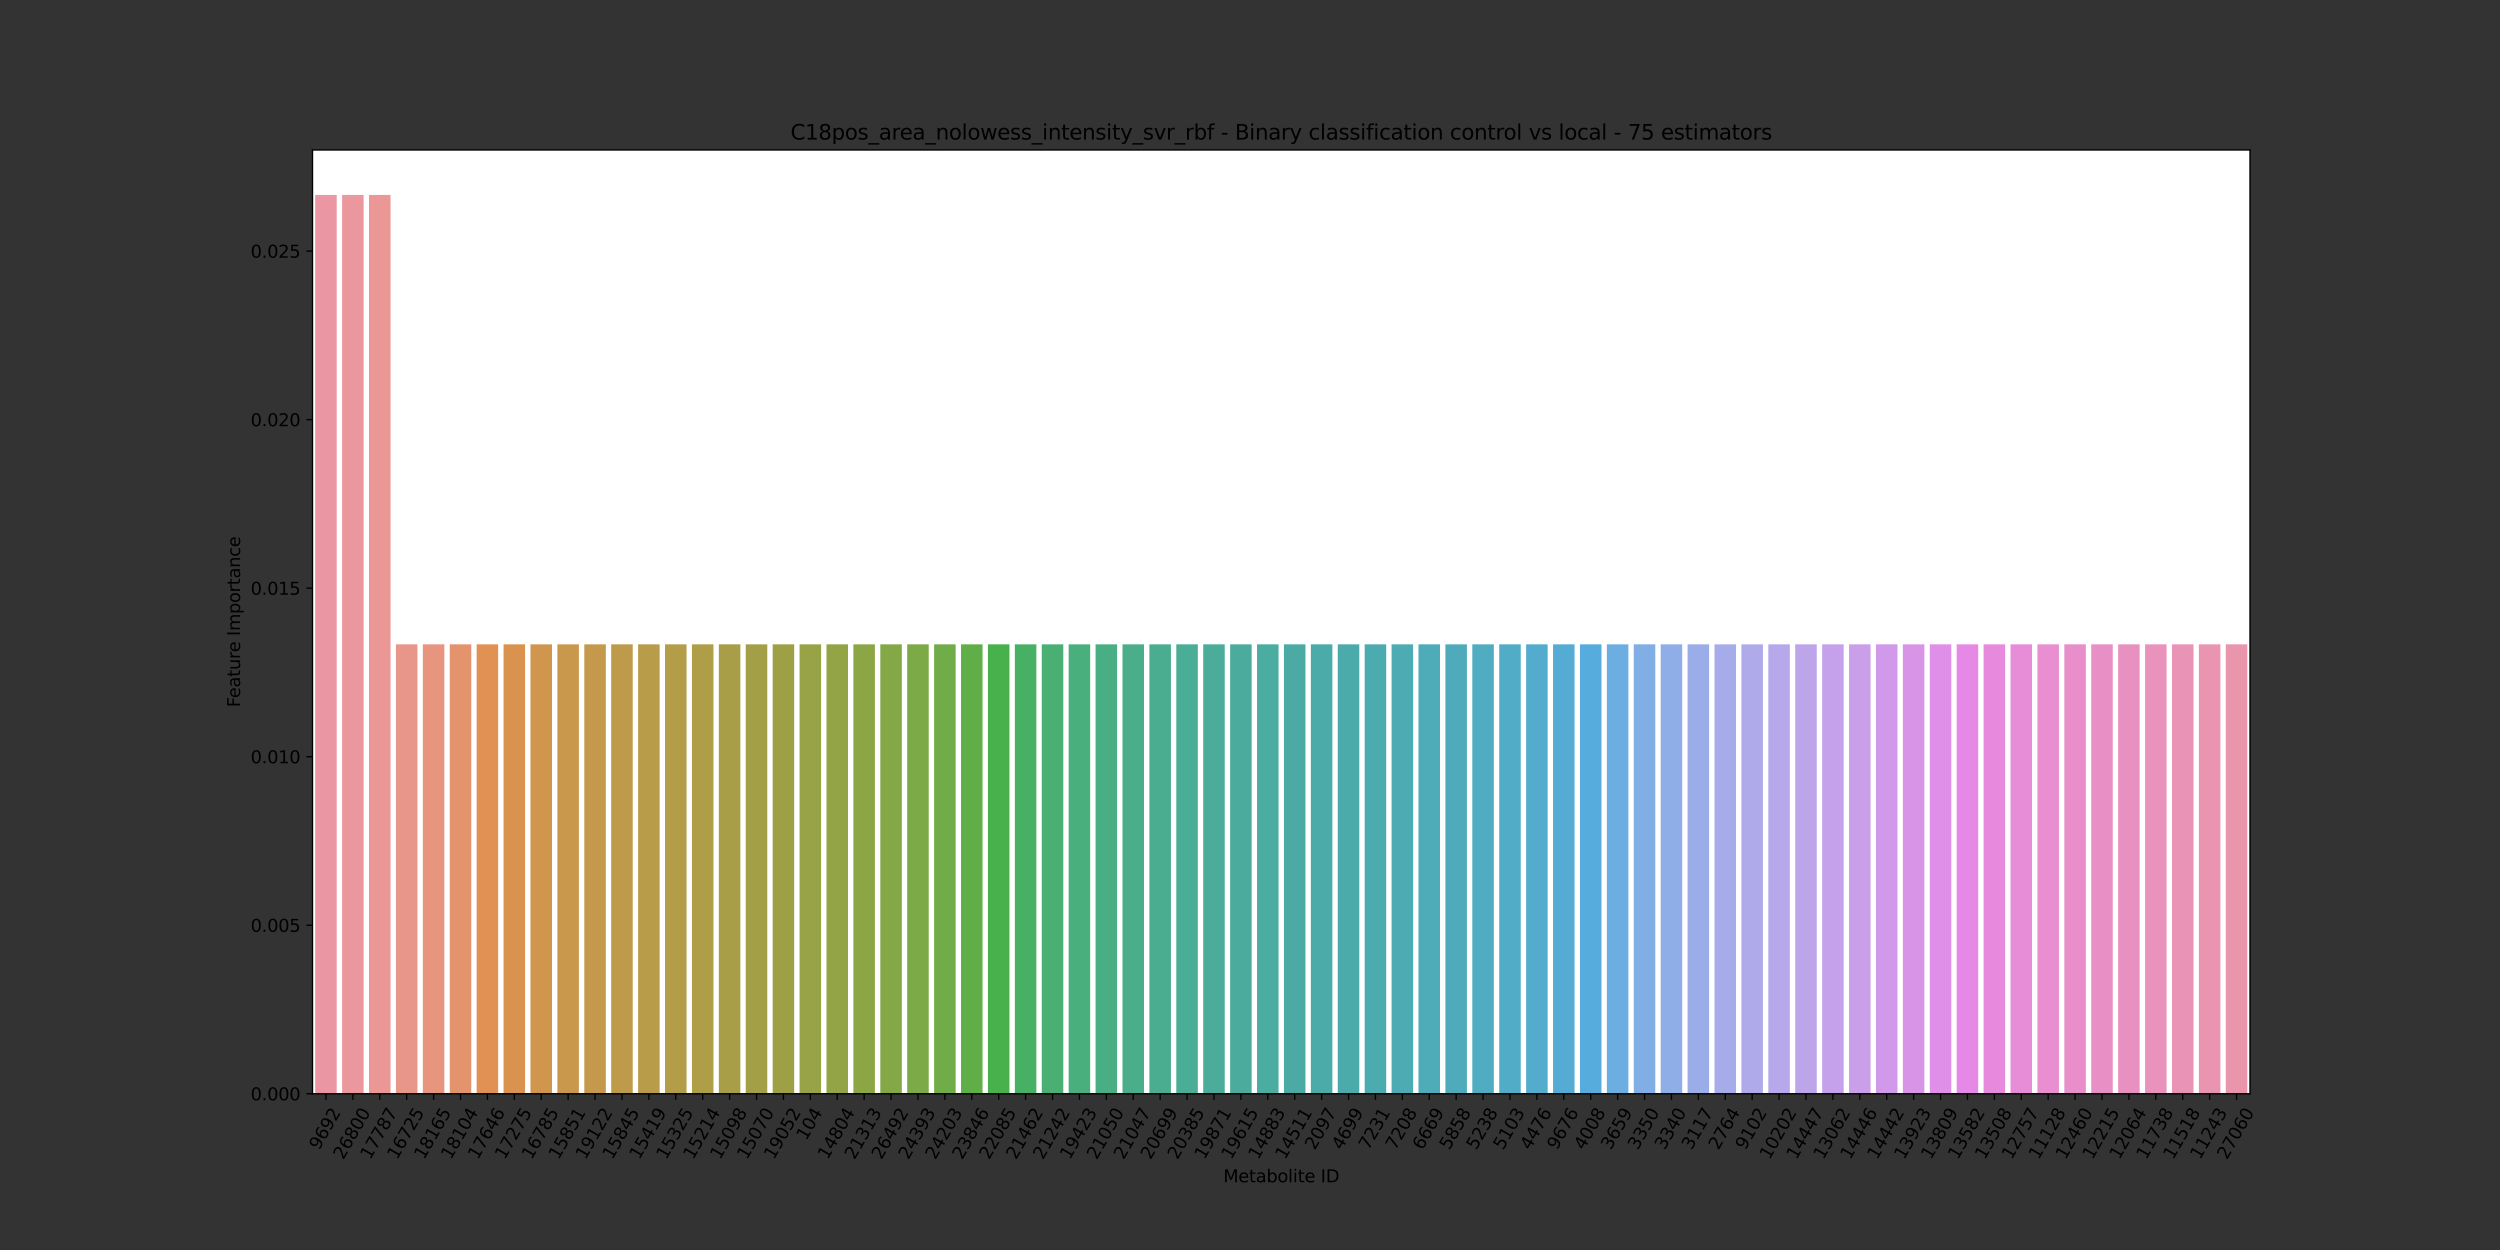 <?xml version="1.0" encoding="utf-8" standalone="no"?>
<!DOCTYPE svg PUBLIC "-//W3C//DTD SVG 1.1//EN"
  "http://www.w3.org/Graphics/SVG/1.1/DTD/svg11.dtd">
<svg xmlns:xlink="http://www.w3.org/1999/xlink" width="1440pt" height="720pt" viewBox="0 0 1440 720" xmlns="http://www.w3.org/2000/svg" version="1.1">
 <rect x="0" y="0" width="1440" height="720" fill="#333333" stroke="none"/>
 <defs>
  <style type="text/css">*{stroke-linejoin: round; stroke-linecap: butt}</style>
 </defs>
 <g id="figure_1">
  <g id="patch_1">
   <path d="M 0 720 
L 1440 720 
L 1440 0 
L 0 0 
L 0 720 
z
" style="fill: none"/>
  </g>
  <g id="axes_1">
   <g id="patch_2">
    <path d="M 180 630 
L 1296 630 
L 1296 86.4 
L 180 86.4 
z
" style="fill: #ffffff"/>
   </g>
   <g id="patch_3">
    <path d="M 181.55 630 
L 193.95 630 
L 193.95 112.286 
L 181.55 112.286 
z
" clip-path="url(#p5d0e1fbae0)" style="fill: #ea96a3"/>
   </g>
   <g id="patch_4">
    <path d="M 197.05 630 
L 209.45 630 
L 209.45 112.286 
L 197.05 112.286 
z
" clip-path="url(#p5d0e1fbae0)" style="fill: #ea979d"/>
   </g>
   <g id="patch_5">
    <path d="M 212.55 630 
L 224.95 630 
L 224.95 112.286 
L 212.55 112.286 
z
" clip-path="url(#p5d0e1fbae0)" style="fill: #ea9795"/>
   </g>
   <g id="patch_6">
    <path d="M 228.05 630 
L 240.45 630 
L 240.45 371.143 
L 228.05 371.143 
z
" clip-path="url(#p5d0e1fbae0)" style="fill: #e8968a"/>
   </g>
   <g id="patch_7">
    <path d="M 243.55 630 
L 255.95 630 
L 255.95 371.143 
L 243.55 371.143 
z
" clip-path="url(#p5d0e1fbae0)" style="fill: #e7957e"/>
   </g>
   <g id="patch_8">
    <path d="M 259.05 630 
L 271.45 630 
L 271.45 371.143 
L 259.05 371.143 
z
" clip-path="url(#p5d0e1fbae0)" style="fill: #e4946d"/>
   </g>
   <g id="patch_9">
    <path d="M 274.55 630 
L 286.95 630 
L 286.95 371.143 
L 274.55 371.143 
z
" clip-path="url(#p5d0e1fbae0)" style="fill: #e19153"/>
   </g>
   <g id="patch_10">
    <path d="M 290.05 630 
L 302.45 630 
L 302.45 371.143 
L 290.05 371.143 
z
" clip-path="url(#p5d0e1fbae0)" style="fill: #d9934e"/>
   </g>
   <g id="patch_11">
    <path d="M 305.55 630 
L 317.95 630 
L 317.95 371.143 
L 305.55 371.143 
z
" clip-path="url(#p5d0e1fbae0)" style="fill: #d1964d"/>
   </g>
   <g id="patch_12">
    <path d="M 321.05 630 
L 333.45 630 
L 333.45 371.143 
L 321.05 371.143 
z
" clip-path="url(#p5d0e1fbae0)" style="fill: #ca984c"/>
   </g>
   <g id="patch_13">
    <path d="M 336.55 630 
L 348.95 630 
L 348.95 371.143 
L 336.55 371.143 
z
" clip-path="url(#p5d0e1fbae0)" style="fill: #c4994b"/>
   </g>
   <g id="patch_14">
    <path d="M 352.05 630 
L 364.45 630 
L 364.45 371.143 
L 352.05 371.143 
z
" clip-path="url(#p5d0e1fbae0)" style="fill: #be9b4a"/>
   </g>
   <g id="patch_15">
    <path d="M 367.55 630 
L 379.95 630 
L 379.95 371.143 
L 367.55 371.143 
z
" clip-path="url(#p5d0e1fbae0)" style="fill: #b89c49"/>
   </g>
   <g id="patch_16">
    <path d="M 383.05 630 
L 395.45 630 
L 395.45 371.143 
L 383.05 371.143 
z
" clip-path="url(#p5d0e1fbae0)" style="fill: #b39d48"/>
   </g>
   <g id="patch_17">
    <path d="M 398.55 630 
L 410.95 630 
L 410.95 371.143 
L 398.55 371.143 
z
" clip-path="url(#p5d0e1fbae0)" style="fill: #ae9e47"/>
   </g>
   <g id="patch_18">
    <path d="M 414.05 630 
L 426.45 630 
L 426.45 371.143 
L 414.05 371.143 
z
" clip-path="url(#p5d0e1fbae0)" style="fill: #a89e47"/>
   </g>
   <g id="patch_19">
    <path d="M 429.55 630 
L 441.95 630 
L 441.95 371.143 
L 429.55 371.143 
z
" clip-path="url(#p5d0e1fbae0)" style="fill: #a29f46"/>
   </g>
   <g id="patch_20">
    <path d="M 445.05 630 
L 457.45 630 
L 457.45 371.143 
L 445.05 371.143 
z
" clip-path="url(#p5d0e1fbae0)" style="fill: #9da045"/>
   </g>
   <g id="patch_21">
    <path d="M 460.55 630 
L 472.95 630 
L 472.95 371.143 
L 460.55 371.143 
z
" clip-path="url(#p5d0e1fbae0)" style="fill: #98a246"/>
   </g>
   <g id="patch_22">
    <path d="M 476.05 630 
L 488.45 630 
L 488.45 371.143 
L 476.05 371.143 
z
" clip-path="url(#p5d0e1fbae0)" style="fill: #92a446"/>
   </g>
   <g id="patch_23">
    <path d="M 491.55 630 
L 503.95 630 
L 503.95 371.143 
L 491.55 371.143 
z
" clip-path="url(#p5d0e1fbae0)" style="fill: #8ca646"/>
   </g>
   <g id="patch_24">
    <path d="M 507.05 630 
L 519.45 630 
L 519.45 371.143 
L 507.05 371.143 
z
" clip-path="url(#p5d0e1fbae0)" style="fill: #84a846"/>
   </g>
   <g id="patch_25">
    <path d="M 522.55 630 
L 534.95 630 
L 534.95 371.143 
L 522.55 371.143 
z
" clip-path="url(#p5d0e1fbae0)" style="fill: #7baa47"/>
   </g>
   <g id="patch_26">
    <path d="M 538.05 630 
L 550.45 630 
L 550.45 371.143 
L 538.05 371.143 
z
" clip-path="url(#p5d0e1fbae0)" style="fill: #70ac47"/>
   </g>
   <g id="patch_27">
    <path d="M 553.55 630 
L 565.95 630 
L 565.95 371.143 
L 553.55 371.143 
z
" clip-path="url(#p5d0e1fbae0)" style="fill: #60ae47"/>
   </g>
   <g id="patch_28">
    <path d="M 569.05 630 
L 581.45 630 
L 581.45 371.143 
L 569.05 371.143 
z
" clip-path="url(#p5d0e1fbae0)" style="fill: #48b14b"/>
   </g>
   <g id="patch_29">
    <path d="M 584.55 630 
L 596.95 630 
L 596.95 371.143 
L 584.55 371.143 
z
" clip-path="url(#p5d0e1fbae0)" style="fill: #48b064"/>
   </g>
   <g id="patch_30">
    <path d="M 600.05 630 
L 612.45 630 
L 612.45 371.143 
L 600.05 371.143 
z
" clip-path="url(#p5d0e1fbae0)" style="fill: #49af72"/>
   </g>
   <g id="patch_31">
    <path d="M 615.55 630 
L 627.95 630 
L 627.95 371.143 
L 615.55 371.143 
z
" clip-path="url(#p5d0e1fbae0)" style="fill: #49af7c"/>
   </g>
   <g id="patch_32">
    <path d="M 631.05 630 
L 643.45 630 
L 643.45 371.143 
L 631.05 371.143 
z
" clip-path="url(#p5d0e1fbae0)" style="fill: #49ae84"/>
   </g>
   <g id="patch_33">
    <path d="M 646.55 630 
L 658.95 630 
L 658.95 371.143 
L 646.55 371.143 
z
" clip-path="url(#p5d0e1fbae0)" style="fill: #4aae8a"/>
   </g>
   <g id="patch_34">
    <path d="M 662.05 630 
L 674.45 630 
L 674.45 371.143 
L 662.05 371.143 
z
" clip-path="url(#p5d0e1fbae0)" style="fill: #4aad90"/>
   </g>
   <g id="patch_35">
    <path d="M 677.55 630 
L 689.95 630 
L 689.95 371.143 
L 677.55 371.143 
z
" clip-path="url(#p5d0e1fbae0)" style="fill: #4aad95"/>
   </g>
   <g id="patch_36">
    <path d="M 693.05 630 
L 705.45 630 
L 705.45 371.143 
L 693.05 371.143 
z
" clip-path="url(#p5d0e1fbae0)" style="fill: #4aac99"/>
   </g>
   <g id="patch_37">
    <path d="M 708.55 630 
L 720.95 630 
L 720.95 371.143 
L 708.55 371.143 
z
" clip-path="url(#p5d0e1fbae0)" style="fill: #4bac9d"/>
   </g>
   <g id="patch_38">
    <path d="M 724.05 630 
L 736.45 630 
L 736.45 371.143 
L 724.05 371.143 
z
" clip-path="url(#p5d0e1fbae0)" style="fill: #4baca1"/>
   </g>
   <g id="patch_39">
    <path d="M 739.55 630 
L 751.95 630 
L 751.95 371.143 
L 739.55 371.143 
z
" clip-path="url(#p5d0e1fbae0)" style="fill: #4baba4"/>
   </g>
   <g id="patch_40">
    <path d="M 755.05 630 
L 767.45 630 
L 767.45 371.143 
L 755.05 371.143 
z
" clip-path="url(#p5d0e1fbae0)" style="fill: #4baba8"/>
   </g>
   <g id="patch_41">
    <path d="M 770.55 630 
L 782.95 630 
L 782.95 371.143 
L 770.55 371.143 
z
" clip-path="url(#p5d0e1fbae0)" style="fill: #4babab"/>
   </g>
   <g id="patch_42">
    <path d="M 786.05 630 
L 798.45 630 
L 798.45 371.143 
L 786.05 371.143 
z
" clip-path="url(#p5d0e1fbae0)" style="fill: #4cabaf"/>
   </g>
   <g id="patch_43">
    <path d="M 801.55 630 
L 813.95 630 
L 813.95 371.143 
L 801.55 371.143 
z
" clip-path="url(#p5d0e1fbae0)" style="fill: #4dabb3"/>
   </g>
   <g id="patch_44">
    <path d="M 817.05 630 
L 829.45 630 
L 829.45 371.143 
L 817.05 371.143 
z
" clip-path="url(#p5d0e1fbae0)" style="fill: #4eabb8"/>
   </g>
   <g id="patch_45">
    <path d="M 832.55 630 
L 844.95 630 
L 844.95 371.143 
L 832.55 371.143 
z
" clip-path="url(#p5d0e1fbae0)" style="fill: #4fabbc"/>
   </g>
   <g id="patch_46">
    <path d="M 848.05 630 
L 860.45 630 
L 860.45 371.143 
L 848.05 371.143 
z
" clip-path="url(#p5d0e1fbae0)" style="fill: #50acc1"/>
   </g>
   <g id="patch_47">
    <path d="M 863.55 630 
L 875.95 630 
L 875.95 371.143 
L 863.55 371.143 
z
" clip-path="url(#p5d0e1fbae0)" style="fill: #51acc7"/>
   </g>
   <g id="patch_48">
    <path d="M 879.05 630 
L 891.45 630 
L 891.45 371.143 
L 879.05 371.143 
z
" clip-path="url(#p5d0e1fbae0)" style="fill: #53accd"/>
   </g>
   <g id="patch_49">
    <path d="M 894.55 630 
L 906.95 630 
L 906.95 371.143 
L 894.55 371.143 
z
" clip-path="url(#p5d0e1fbae0)" style="fill: #54acd4"/>
   </g>
   <g id="patch_50">
    <path d="M 910.05 630 
L 922.45 630 
L 922.45 371.143 
L 910.05 371.143 
z
" clip-path="url(#p5d0e1fbae0)" style="fill: #56addd"/>
   </g>
   <g id="patch_51">
    <path d="M 925.55 630 
L 937.95 630 
L 937.95 371.143 
L 925.55 371.143 
z
" clip-path="url(#p5d0e1fbae0)" style="fill: #6daee2"/>
   </g>
   <g id="patch_52">
    <path d="M 941.05 630 
L 953.45 630 
L 953.45 371.143 
L 941.05 371.143 
z
" clip-path="url(#p5d0e1fbae0)" style="fill: #80aee5"/>
   </g>
   <g id="patch_53">
    <path d="M 956.55 630 
L 968.95 630 
L 968.95 371.143 
L 956.55 371.143 
z
" clip-path="url(#p5d0e1fbae0)" style="fill: #8faee7"/>
   </g>
   <g id="patch_54">
    <path d="M 972.05 630 
L 984.45 630 
L 984.45 371.143 
L 972.05 371.143 
z
" clip-path="url(#p5d0e1fbae0)" style="fill: #9bade9"/>
   </g>
   <g id="patch_55">
    <path d="M 987.55 630 
L 999.95 630 
L 999.95 371.143 
L 987.55 371.143 
z
" clip-path="url(#p5d0e1fbae0)" style="fill: #a6acea"/>
   </g>
   <g id="patch_56">
    <path d="M 1003.05 630 
L 1015.45 630 
L 1015.45 371.143 
L 1003.05 371.143 
z
" clip-path="url(#p5d0e1fbae0)" style="fill: #afabeb"/>
   </g>
   <g id="patch_57">
    <path d="M 1018.55 630 
L 1030.95 630 
L 1030.95 371.143 
L 1018.55 371.143 
z
" clip-path="url(#p5d0e1fbae0)" style="fill: #b6a8eb"/>
   </g>
   <g id="patch_58">
    <path d="M 1034.05 630 
L 1046.45 630 
L 1046.45 371.143 
L 1034.05 371.143 
z
" clip-path="url(#p5d0e1fbae0)" style="fill: #bda5ea"/>
   </g>
   <g id="patch_59">
    <path d="M 1049.55 630 
L 1061.95 630 
L 1061.95 371.143 
L 1049.55 371.143 
z
" clip-path="url(#p5d0e1fbae0)" style="fill: #c4a1ea"/>
   </g>
   <g id="patch_60">
    <path d="M 1065.05 630 
L 1077.45 630 
L 1077.45 371.143 
L 1065.05 371.143 
z
" clip-path="url(#p5d0e1fbae0)" style="fill: #ca9ee9"/>
   </g>
   <g id="patch_61">
    <path d="M 1080.55 630 
L 1092.95 630 
L 1092.95 371.143 
L 1080.55 371.143 
z
" clip-path="url(#p5d0e1fbae0)" style="fill: #d199e9"/>
   </g>
   <g id="patch_62">
    <path d="M 1096.05 630 
L 1108.45 630 
L 1108.45 371.143 
L 1096.05 371.143 
z
" clip-path="url(#p5d0e1fbae0)" style="fill: #d895e8"/>
   </g>
   <g id="patch_63">
    <path d="M 1111.55 630 
L 1123.95 630 
L 1123.95 371.143 
L 1111.55 371.143 
z
" clip-path="url(#p5d0e1fbae0)" style="fill: #df8fe7"/>
   </g>
   <g id="patch_64">
    <path d="M 1127.05 630 
L 1139.45 630 
L 1139.45 371.143 
L 1127.05 371.143 
z
" clip-path="url(#p5d0e1fbae0)" style="fill: #e688e6"/>
   </g>
   <g id="patch_65">
    <path d="M 1142.55 630 
L 1154.95 630 
L 1154.95 371.143 
L 1142.55 371.143 
z
" clip-path="url(#p5d0e1fbae0)" style="fill: #e78ade"/>
   </g>
   <g id="patch_66">
    <path d="M 1158.05 630 
L 1170.45 630 
L 1170.45 371.143 
L 1158.05 371.143 
z
" clip-path="url(#p5d0e1fbae0)" style="fill: #e78cd7"/>
   </g>
   <g id="patch_67">
    <path d="M 1173.55 630 
L 1185.95 630 
L 1185.95 371.143 
L 1173.55 371.143 
z
" clip-path="url(#p5d0e1fbae0)" style="fill: #e88ed1"/>
   </g>
   <g id="patch_68">
    <path d="M 1189.05 630 
L 1201.45 630 
L 1201.45 371.143 
L 1189.05 371.143 
z
" clip-path="url(#p5d0e1fbae0)" style="fill: #e88fcb"/>
   </g>
   <g id="patch_69">
    <path d="M 1204.55 630 
L 1216.95 630 
L 1216.95 371.143 
L 1204.55 371.143 
z
" clip-path="url(#p5d0e1fbae0)" style="fill: #e890c6"/>
   </g>
   <g id="patch_70">
    <path d="M 1220.05 630 
L 1232.45 630 
L 1232.45 371.143 
L 1220.05 371.143 
z
" clip-path="url(#p5d0e1fbae0)" style="fill: #e891c0"/>
   </g>
   <g id="patch_71">
    <path d="M 1235.55 630 
L 1247.95 630 
L 1247.95 371.143 
L 1235.55 371.143 
z
" clip-path="url(#p5d0e1fbae0)" style="fill: #e992bb"/>
   </g>
   <g id="patch_72">
    <path d="M 1251.05 630 
L 1263.45 630 
L 1263.45 371.143 
L 1251.05 371.143 
z
" clip-path="url(#p5d0e1fbae0)" style="fill: #e993b6"/>
   </g>
   <g id="patch_73">
    <path d="M 1266.55 630 
L 1278.95 630 
L 1278.95 371.143 
L 1266.55 371.143 
z
" clip-path="url(#p5d0e1fbae0)" style="fill: #e994b0"/>
   </g>
   <g id="patch_74">
    <path d="M 1282.05 630 
L 1294.45 630 
L 1294.45 371.143 
L 1282.05 371.143 
z
" clip-path="url(#p5d0e1fbae0)" style="fill: #e995ab"/>
   </g>
   <g id="matplotlib.axis_1">
    <g id="xtick_1">
     <g id="line2d_1">
      <defs>
       <path id="m2efd4daa05" d="M 0 0 
L 0 3.5 
" style="stroke: #000000; stroke-width: 0.8"/>
      </defs>
      <g>
       <use xlink:href="#m2efd4daa05" x="187.75" y="630" style="stroke: #000000; stroke-width: 0.8"/>
      </g>
     </g>
     <g id="text_1">
      <!-- 9692 -->
      <g transform="translate(183.777 662.84)rotate(-60)scale(0.1 -0.1)">
       <defs>
        <path id="DejaVuSans-39" d="M 703 97 
L 703 672 
Q 941 559 1184 500 
Q 1428 441 1663 441 
Q 2288 441 2617 861 
Q 2947 1281 2994 2138 
Q 2813 1869 2534 1725 
Q 2256 1581 1919 1581 
Q 1219 1581 811 2004 
Q 403 2428 403 3163 
Q 403 3881 828 4315 
Q 1253 4750 1959 4750 
Q 2769 4750 3195 4129 
Q 3622 3509 3622 2328 
Q 3622 1225 3098 567 
Q 2575 -91 1691 -91 
Q 1453 -91 1209 -44 
Q 966 3 703 97 
z
M 1959 2075 
Q 2384 2075 2632 2365 
Q 2881 2656 2881 3163 
Q 2881 3666 2632 3958 
Q 2384 4250 1959 4250 
Q 1534 4250 1286 3958 
Q 1038 3666 1038 3163 
Q 1038 2656 1286 2365 
Q 1534 2075 1959 2075 
z
" transform="scale(0.016)"/>
        <path id="DejaVuSans-36" d="M 2113 2584 
Q 1688 2584 1439 2293 
Q 1191 2003 1191 1497 
Q 1191 994 1439 701 
Q 1688 409 2113 409 
Q 2538 409 2786 701 
Q 3034 994 3034 1497 
Q 3034 2003 2786 2293 
Q 2538 2584 2113 2584 
z
M 3366 4563 
L 3366 3988 
Q 3128 4100 2886 4159 
Q 2644 4219 2406 4219 
Q 1781 4219 1451 3797 
Q 1122 3375 1075 2522 
Q 1259 2794 1537 2939 
Q 1816 3084 2150 3084 
Q 2853 3084 3261 2657 
Q 3669 2231 3669 1497 
Q 3669 778 3244 343 
Q 2819 -91 2113 -91 
Q 1303 -91 875 529 
Q 447 1150 447 2328 
Q 447 3434 972 4092 
Q 1497 4750 2381 4750 
Q 2619 4750 2861 4703 
Q 3103 4656 3366 4563 
z
" transform="scale(0.016)"/>
        <path id="DejaVuSans-32" d="M 1228 531 
L 3431 531 
L 3431 0 
L 469 0 
L 469 531 
Q 828 903 1448 1529 
Q 2069 2156 2228 2338 
Q 2531 2678 2651 2914 
Q 2772 3150 2772 3378 
Q 2772 3750 2511 3984 
Q 2250 4219 1831 4219 
Q 1534 4219 1204 4116 
Q 875 4013 500 3803 
L 500 4441 
Q 881 4594 1212 4672 
Q 1544 4750 1819 4750 
Q 2544 4750 2975 4387 
Q 3406 4025 3406 3419 
Q 3406 3131 3298 2873 
Q 3191 2616 2906 2266 
Q 2828 2175 2409 1742 
Q 1991 1309 1228 531 
z
" transform="scale(0.016)"/>
       </defs>
       <use xlink:href="#DejaVuSans-39"/>
       <use xlink:href="#DejaVuSans-36" x="63.623"/>
       <use xlink:href="#DejaVuSans-39" x="127.246"/>
       <use xlink:href="#DejaVuSans-32" x="190.869"/>
      </g>
     </g>
    </g>
    <g id="xtick_2">
     <g id="line2d_2">
      <g>
       <use xlink:href="#m2efd4daa05" x="203.25" y="630" style="stroke: #000000; stroke-width: 0.8"/>
      </g>
     </g>
     <g id="text_2">
      <!-- 26800 -->
      <g transform="translate(197.687 668.35)rotate(-60)scale(0.1 -0.1)">
       <defs>
        <path id="DejaVuSans-38" d="M 2034 2216 
Q 1584 2216 1326 1975 
Q 1069 1734 1069 1313 
Q 1069 891 1326 650 
Q 1584 409 2034 409 
Q 2484 409 2743 651 
Q 3003 894 3003 1313 
Q 3003 1734 2745 1975 
Q 2488 2216 2034 2216 
z
M 1403 2484 
Q 997 2584 770 2862 
Q 544 3141 544 3541 
Q 544 4100 942 4425 
Q 1341 4750 2034 4750 
Q 2731 4750 3128 4425 
Q 3525 4100 3525 3541 
Q 3525 3141 3298 2862 
Q 3072 2584 2669 2484 
Q 3125 2378 3379 2068 
Q 3634 1759 3634 1313 
Q 3634 634 3220 271 
Q 2806 -91 2034 -91 
Q 1263 -91 848 271 
Q 434 634 434 1313 
Q 434 1759 690 2068 
Q 947 2378 1403 2484 
z
M 1172 3481 
Q 1172 3119 1398 2916 
Q 1625 2713 2034 2713 
Q 2441 2713 2670 2916 
Q 2900 3119 2900 3481 
Q 2900 3844 2670 4047 
Q 2441 4250 2034 4250 
Q 1625 4250 1398 4047 
Q 1172 3844 1172 3481 
z
" transform="scale(0.016)"/>
        <path id="DejaVuSans-30" d="M 2034 4250 
Q 1547 4250 1301 3770 
Q 1056 3291 1056 2328 
Q 1056 1369 1301 889 
Q 1547 409 2034 409 
Q 2525 409 2770 889 
Q 3016 1369 3016 2328 
Q 3016 3291 2770 3770 
Q 2525 4250 2034 4250 
z
M 2034 4750 
Q 2819 4750 3233 4129 
Q 3647 3509 3647 2328 
Q 3647 1150 3233 529 
Q 2819 -91 2034 -91 
Q 1250 -91 836 529 
Q 422 1150 422 2328 
Q 422 3509 836 4129 
Q 1250 4750 2034 4750 
z
" transform="scale(0.016)"/>
       </defs>
       <use xlink:href="#DejaVuSans-32"/>
       <use xlink:href="#DejaVuSans-36" x="63.623"/>
       <use xlink:href="#DejaVuSans-38" x="127.246"/>
       <use xlink:href="#DejaVuSans-30" x="190.869"/>
       <use xlink:href="#DejaVuSans-30" x="254.492"/>
      </g>
     </g>
    </g>
    <g id="xtick_3">
     <g id="line2d_3">
      <g>
       <use xlink:href="#m2efd4daa05" x="218.75" y="630" style="stroke: #000000; stroke-width: 0.8"/>
      </g>
     </g>
     <g id="text_3">
      <!-- 17787 -->
      <g transform="translate(213.187 668.35)rotate(-60)scale(0.1 -0.1)">
       <defs>
        <path id="DejaVuSans-31" d="M 794 531 
L 1825 531 
L 1825 4091 
L 703 3866 
L 703 4441 
L 1819 4666 
L 2450 4666 
L 2450 531 
L 3481 531 
L 3481 0 
L 794 0 
L 794 531 
z
" transform="scale(0.016)"/>
        <path id="DejaVuSans-37" d="M 525 4666 
L 3525 4666 
L 3525 4397 
L 1831 0 
L 1172 0 
L 2766 4134 
L 525 4134 
L 525 4666 
z
" transform="scale(0.016)"/>
       </defs>
       <use xlink:href="#DejaVuSans-31"/>
       <use xlink:href="#DejaVuSans-37" x="63.623"/>
       <use xlink:href="#DejaVuSans-37" x="127.246"/>
       <use xlink:href="#DejaVuSans-38" x="190.869"/>
       <use xlink:href="#DejaVuSans-37" x="254.492"/>
      </g>
     </g>
    </g>
    <g id="xtick_4">
     <g id="line2d_4">
      <g>
       <use xlink:href="#m2efd4daa05" x="234.25" y="630" style="stroke: #000000; stroke-width: 0.8"/>
      </g>
     </g>
     <g id="text_4">
      <!-- 16725 -->
      <g transform="translate(228.687 668.35)rotate(-60)scale(0.1 -0.1)">
       <defs>
        <path id="DejaVuSans-35" d="M 691 4666 
L 3169 4666 
L 3169 4134 
L 1269 4134 
L 1269 2991 
Q 1406 3038 1543 3061 
Q 1681 3084 1819 3084 
Q 2600 3084 3056 2656 
Q 3513 2228 3513 1497 
Q 3513 744 3044 326 
Q 2575 -91 1722 -91 
Q 1428 -91 1123 -41 
Q 819 9 494 109 
L 494 744 
Q 775 591 1075 516 
Q 1375 441 1709 441 
Q 2250 441 2565 725 
Q 2881 1009 2881 1497 
Q 2881 1984 2565 2268 
Q 2250 2553 1709 2553 
Q 1456 2553 1204 2497 
Q 953 2441 691 2322 
L 691 4666 
z
" transform="scale(0.016)"/>
       </defs>
       <use xlink:href="#DejaVuSans-31"/>
       <use xlink:href="#DejaVuSans-36" x="63.623"/>
       <use xlink:href="#DejaVuSans-37" x="127.246"/>
       <use xlink:href="#DejaVuSans-32" x="190.869"/>
       <use xlink:href="#DejaVuSans-35" x="254.492"/>
      </g>
     </g>
    </g>
    <g id="xtick_5">
     <g id="line2d_5">
      <g>
       <use xlink:href="#m2efd4daa05" x="249.75" y="630" style="stroke: #000000; stroke-width: 0.8"/>
      </g>
     </g>
     <g id="text_5">
      <!-- 18165 -->
      <g transform="translate(244.187 668.35)rotate(-60)scale(0.1 -0.1)">
       <use xlink:href="#DejaVuSans-31"/>
       <use xlink:href="#DejaVuSans-38" x="63.623"/>
       <use xlink:href="#DejaVuSans-31" x="127.246"/>
       <use xlink:href="#DejaVuSans-36" x="190.869"/>
       <use xlink:href="#DejaVuSans-35" x="254.492"/>
      </g>
     </g>
    </g>
    <g id="xtick_6">
     <g id="line2d_6">
      <g>
       <use xlink:href="#m2efd4daa05" x="265.25" y="630" style="stroke: #000000; stroke-width: 0.8"/>
      </g>
     </g>
     <g id="text_6">
      <!-- 18104 -->
      <g transform="translate(259.687 668.35)rotate(-60)scale(0.1 -0.1)">
       <defs>
        <path id="DejaVuSans-34" d="M 2419 4116 
L 825 1625 
L 2419 1625 
L 2419 4116 
z
M 2253 4666 
L 3047 4666 
L 3047 1625 
L 3713 1625 
L 3713 1100 
L 3047 1100 
L 3047 0 
L 2419 0 
L 2419 1100 
L 313 1100 
L 313 1709 
L 2253 4666 
z
" transform="scale(0.016)"/>
       </defs>
       <use xlink:href="#DejaVuSans-31"/>
       <use xlink:href="#DejaVuSans-38" x="63.623"/>
       <use xlink:href="#DejaVuSans-31" x="127.246"/>
       <use xlink:href="#DejaVuSans-30" x="190.869"/>
       <use xlink:href="#DejaVuSans-34" x="254.492"/>
      </g>
     </g>
    </g>
    <g id="xtick_7">
     <g id="line2d_7">
      <g>
       <use xlink:href="#m2efd4daa05" x="280.75" y="630" style="stroke: #000000; stroke-width: 0.8"/>
      </g>
     </g>
     <g id="text_7">
      <!-- 17646 -->
      <g transform="translate(275.187 668.35)rotate(-60)scale(0.1 -0.1)">
       <use xlink:href="#DejaVuSans-31"/>
       <use xlink:href="#DejaVuSans-37" x="63.623"/>
       <use xlink:href="#DejaVuSans-36" x="127.246"/>
       <use xlink:href="#DejaVuSans-34" x="190.869"/>
       <use xlink:href="#DejaVuSans-36" x="254.492"/>
      </g>
     </g>
    </g>
    <g id="xtick_8">
     <g id="line2d_8">
      <g>
       <use xlink:href="#m2efd4daa05" x="296.25" y="630" style="stroke: #000000; stroke-width: 0.8"/>
      </g>
     </g>
     <g id="text_8">
      <!-- 17275 -->
      <g transform="translate(290.687 668.35)rotate(-60)scale(0.1 -0.1)">
       <use xlink:href="#DejaVuSans-31"/>
       <use xlink:href="#DejaVuSans-37" x="63.623"/>
       <use xlink:href="#DejaVuSans-32" x="127.246"/>
       <use xlink:href="#DejaVuSans-37" x="190.869"/>
       <use xlink:href="#DejaVuSans-35" x="254.492"/>
      </g>
     </g>
    </g>
    <g id="xtick_9">
     <g id="line2d_9">
      <g>
       <use xlink:href="#m2efd4daa05" x="311.75" y="630" style="stroke: #000000; stroke-width: 0.8"/>
      </g>
     </g>
     <g id="text_9">
      <!-- 16785 -->
      <g transform="translate(306.187 668.35)rotate(-60)scale(0.1 -0.1)">
       <use xlink:href="#DejaVuSans-31"/>
       <use xlink:href="#DejaVuSans-36" x="63.623"/>
       <use xlink:href="#DejaVuSans-37" x="127.246"/>
       <use xlink:href="#DejaVuSans-38" x="190.869"/>
       <use xlink:href="#DejaVuSans-35" x="254.492"/>
      </g>
     </g>
    </g>
    <g id="xtick_10">
     <g id="line2d_10">
      <g>
       <use xlink:href="#m2efd4daa05" x="327.25" y="630" style="stroke: #000000; stroke-width: 0.8"/>
      </g>
     </g>
     <g id="text_10">
      <!-- 15851 -->
      <g transform="translate(321.687 668.35)rotate(-60)scale(0.1 -0.1)">
       <use xlink:href="#DejaVuSans-31"/>
       <use xlink:href="#DejaVuSans-35" x="63.623"/>
       <use xlink:href="#DejaVuSans-38" x="127.246"/>
       <use xlink:href="#DejaVuSans-35" x="190.869"/>
       <use xlink:href="#DejaVuSans-31" x="254.492"/>
      </g>
     </g>
    </g>
    <g id="xtick_11">
     <g id="line2d_11">
      <g>
       <use xlink:href="#m2efd4daa05" x="342.75" y="630" style="stroke: #000000; stroke-width: 0.8"/>
      </g>
     </g>
     <g id="text_11">
      <!-- 19122 -->
      <g transform="translate(337.187 668.35)rotate(-60)scale(0.1 -0.1)">
       <use xlink:href="#DejaVuSans-31"/>
       <use xlink:href="#DejaVuSans-39" x="63.623"/>
       <use xlink:href="#DejaVuSans-31" x="127.246"/>
       <use xlink:href="#DejaVuSans-32" x="190.869"/>
       <use xlink:href="#DejaVuSans-32" x="254.492"/>
      </g>
     </g>
    </g>
    <g id="xtick_12">
     <g id="line2d_12">
      <g>
       <use xlink:href="#m2efd4daa05" x="358.25" y="630" style="stroke: #000000; stroke-width: 0.8"/>
      </g>
     </g>
     <g id="text_12">
      <!-- 15845 -->
      <g transform="translate(352.687 668.35)rotate(-60)scale(0.1 -0.1)">
       <use xlink:href="#DejaVuSans-31"/>
       <use xlink:href="#DejaVuSans-35" x="63.623"/>
       <use xlink:href="#DejaVuSans-38" x="127.246"/>
       <use xlink:href="#DejaVuSans-34" x="190.869"/>
       <use xlink:href="#DejaVuSans-35" x="254.492"/>
      </g>
     </g>
    </g>
    <g id="xtick_13">
     <g id="line2d_13">
      <g>
       <use xlink:href="#m2efd4daa05" x="373.75" y="630" style="stroke: #000000; stroke-width: 0.8"/>
      </g>
     </g>
     <g id="text_13">
      <!-- 15419 -->
      <g transform="translate(368.187 668.35)rotate(-60)scale(0.1 -0.1)">
       <use xlink:href="#DejaVuSans-31"/>
       <use xlink:href="#DejaVuSans-35" x="63.623"/>
       <use xlink:href="#DejaVuSans-34" x="127.246"/>
       <use xlink:href="#DejaVuSans-31" x="190.869"/>
       <use xlink:href="#DejaVuSans-39" x="254.492"/>
      </g>
     </g>
    </g>
    <g id="xtick_14">
     <g id="line2d_14">
      <g>
       <use xlink:href="#m2efd4daa05" x="389.25" y="630" style="stroke: #000000; stroke-width: 0.8"/>
      </g>
     </g>
     <g id="text_14">
      <!-- 15325 -->
      <g transform="translate(383.687 668.35)rotate(-60)scale(0.1 -0.1)">
       <defs>
        <path id="DejaVuSans-33" d="M 2597 2516 
Q 3050 2419 3304 2112 
Q 3559 1806 3559 1356 
Q 3559 666 3084 287 
Q 2609 -91 1734 -91 
Q 1441 -91 1130 -33 
Q 819 25 488 141 
L 488 750 
Q 750 597 1062 519 
Q 1375 441 1716 441 
Q 2309 441 2620 675 
Q 2931 909 2931 1356 
Q 2931 1769 2642 2001 
Q 2353 2234 1838 2234 
L 1294 2234 
L 1294 2753 
L 1863 2753 
Q 2328 2753 2575 2939 
Q 2822 3125 2822 3475 
Q 2822 3834 2567 4026 
Q 2313 4219 1838 4219 
Q 1578 4219 1281 4162 
Q 984 4106 628 3988 
L 628 4550 
Q 988 4650 1302 4700 
Q 1616 4750 1894 4750 
Q 2613 4750 3031 4423 
Q 3450 4097 3450 3541 
Q 3450 3153 3228 2886 
Q 3006 2619 2597 2516 
z
" transform="scale(0.016)"/>
       </defs>
       <use xlink:href="#DejaVuSans-31"/>
       <use xlink:href="#DejaVuSans-35" x="63.623"/>
       <use xlink:href="#DejaVuSans-33" x="127.246"/>
       <use xlink:href="#DejaVuSans-32" x="190.869"/>
       <use xlink:href="#DejaVuSans-35" x="254.492"/>
      </g>
     </g>
    </g>
    <g id="xtick_15">
     <g id="line2d_15">
      <g>
       <use xlink:href="#m2efd4daa05" x="404.75" y="630" style="stroke: #000000; stroke-width: 0.8"/>
      </g>
     </g>
     <g id="text_15">
      <!-- 15214 -->
      <g transform="translate(399.187 668.35)rotate(-60)scale(0.1 -0.1)">
       <use xlink:href="#DejaVuSans-31"/>
       <use xlink:href="#DejaVuSans-35" x="63.623"/>
       <use xlink:href="#DejaVuSans-32" x="127.246"/>
       <use xlink:href="#DejaVuSans-31" x="190.869"/>
       <use xlink:href="#DejaVuSans-34" x="254.492"/>
      </g>
     </g>
    </g>
    <g id="xtick_16">
     <g id="line2d_16">
      <g>
       <use xlink:href="#m2efd4daa05" x="420.25" y="630" style="stroke: #000000; stroke-width: 0.8"/>
      </g>
     </g>
     <g id="text_16">
      <!-- 15098 -->
      <g transform="translate(414.687 668.35)rotate(-60)scale(0.1 -0.1)">
       <use xlink:href="#DejaVuSans-31"/>
       <use xlink:href="#DejaVuSans-35" x="63.623"/>
       <use xlink:href="#DejaVuSans-30" x="127.246"/>
       <use xlink:href="#DejaVuSans-39" x="190.869"/>
       <use xlink:href="#DejaVuSans-38" x="254.492"/>
      </g>
     </g>
    </g>
    <g id="xtick_17">
     <g id="line2d_17">
      <g>
       <use xlink:href="#m2efd4daa05" x="435.75" y="630" style="stroke: #000000; stroke-width: 0.8"/>
      </g>
     </g>
     <g id="text_17">
      <!-- 15070 -->
      <g transform="translate(430.187 668.35)rotate(-60)scale(0.1 -0.1)">
       <use xlink:href="#DejaVuSans-31"/>
       <use xlink:href="#DejaVuSans-35" x="63.623"/>
       <use xlink:href="#DejaVuSans-30" x="127.246"/>
       <use xlink:href="#DejaVuSans-37" x="190.869"/>
       <use xlink:href="#DejaVuSans-30" x="254.492"/>
      </g>
     </g>
    </g>
    <g id="xtick_18">
     <g id="line2d_18">
      <g>
       <use xlink:href="#m2efd4daa05" x="451.25" y="630" style="stroke: #000000; stroke-width: 0.8"/>
      </g>
     </g>
     <g id="text_18">
      <!-- 19052 -->
      <g transform="translate(445.687 668.35)rotate(-60)scale(0.1 -0.1)">
       <use xlink:href="#DejaVuSans-31"/>
       <use xlink:href="#DejaVuSans-39" x="63.623"/>
       <use xlink:href="#DejaVuSans-30" x="127.246"/>
       <use xlink:href="#DejaVuSans-35" x="190.869"/>
       <use xlink:href="#DejaVuSans-32" x="254.492"/>
      </g>
     </g>
    </g>
    <g id="xtick_19">
     <g id="line2d_19">
      <g>
       <use xlink:href="#m2efd4daa05" x="466.75" y="630" style="stroke: #000000; stroke-width: 0.8"/>
      </g>
     </g>
     <g id="text_19">
      <!-- 104 -->
      <g transform="translate(464.368 657.329)rotate(-60)scale(0.1 -0.1)">
       <use xlink:href="#DejaVuSans-31"/>
       <use xlink:href="#DejaVuSans-30" x="63.623"/>
       <use xlink:href="#DejaVuSans-34" x="127.246"/>
      </g>
     </g>
    </g>
    <g id="xtick_20">
     <g id="line2d_20">
      <g>
       <use xlink:href="#m2efd4daa05" x="482.25" y="630" style="stroke: #000000; stroke-width: 0.8"/>
      </g>
     </g>
     <g id="text_20">
      <!-- 14804 -->
      <g transform="translate(476.687 668.35)rotate(-60)scale(0.1 -0.1)">
       <use xlink:href="#DejaVuSans-31"/>
       <use xlink:href="#DejaVuSans-34" x="63.623"/>
       <use xlink:href="#DejaVuSans-38" x="127.246"/>
       <use xlink:href="#DejaVuSans-30" x="190.869"/>
       <use xlink:href="#DejaVuSans-34" x="254.492"/>
      </g>
     </g>
    </g>
    <g id="xtick_21">
     <g id="line2d_21">
      <g>
       <use xlink:href="#m2efd4daa05" x="497.75" y="630" style="stroke: #000000; stroke-width: 0.8"/>
      </g>
     </g>
     <g id="text_21">
      <!-- 21313 -->
      <g transform="translate(492.187 668.35)rotate(-60)scale(0.1 -0.1)">
       <use xlink:href="#DejaVuSans-32"/>
       <use xlink:href="#DejaVuSans-31" x="63.623"/>
       <use xlink:href="#DejaVuSans-33" x="127.246"/>
       <use xlink:href="#DejaVuSans-31" x="190.869"/>
       <use xlink:href="#DejaVuSans-33" x="254.492"/>
      </g>
     </g>
    </g>
    <g id="xtick_22">
     <g id="line2d_22">
      <g>
       <use xlink:href="#m2efd4daa05" x="513.25" y="630" style="stroke: #000000; stroke-width: 0.8"/>
      </g>
     </g>
     <g id="text_22">
      <!-- 26492 -->
      <g transform="translate(507.687 668.35)rotate(-60)scale(0.1 -0.1)">
       <use xlink:href="#DejaVuSans-32"/>
       <use xlink:href="#DejaVuSans-36" x="63.623"/>
       <use xlink:href="#DejaVuSans-34" x="127.246"/>
       <use xlink:href="#DejaVuSans-39" x="190.869"/>
       <use xlink:href="#DejaVuSans-32" x="254.492"/>
      </g>
     </g>
    </g>
    <g id="xtick_23">
     <g id="line2d_23">
      <g>
       <use xlink:href="#m2efd4daa05" x="528.75" y="630" style="stroke: #000000; stroke-width: 0.8"/>
      </g>
     </g>
     <g id="text_23">
      <!-- 24393 -->
      <g transform="translate(523.187 668.35)rotate(-60)scale(0.1 -0.1)">
       <use xlink:href="#DejaVuSans-32"/>
       <use xlink:href="#DejaVuSans-34" x="63.623"/>
       <use xlink:href="#DejaVuSans-33" x="127.246"/>
       <use xlink:href="#DejaVuSans-39" x="190.869"/>
       <use xlink:href="#DejaVuSans-33" x="254.492"/>
      </g>
     </g>
    </g>
    <g id="xtick_24">
     <g id="line2d_24">
      <g>
       <use xlink:href="#m2efd4daa05" x="544.25" y="630" style="stroke: #000000; stroke-width: 0.8"/>
      </g>
     </g>
     <g id="text_24">
      <!-- 24203 -->
      <g transform="translate(538.687 668.35)rotate(-60)scale(0.1 -0.1)">
       <use xlink:href="#DejaVuSans-32"/>
       <use xlink:href="#DejaVuSans-34" x="63.623"/>
       <use xlink:href="#DejaVuSans-32" x="127.246"/>
       <use xlink:href="#DejaVuSans-30" x="190.869"/>
       <use xlink:href="#DejaVuSans-33" x="254.492"/>
      </g>
     </g>
    </g>
    <g id="xtick_25">
     <g id="line2d_25">
      <g>
       <use xlink:href="#m2efd4daa05" x="559.75" y="630" style="stroke: #000000; stroke-width: 0.8"/>
      </g>
     </g>
     <g id="text_25">
      <!-- 23846 -->
      <g transform="translate(554.187 668.35)rotate(-60)scale(0.1 -0.1)">
       <use xlink:href="#DejaVuSans-32"/>
       <use xlink:href="#DejaVuSans-33" x="63.623"/>
       <use xlink:href="#DejaVuSans-38" x="127.246"/>
       <use xlink:href="#DejaVuSans-34" x="190.869"/>
       <use xlink:href="#DejaVuSans-36" x="254.492"/>
      </g>
     </g>
    </g>
    <g id="xtick_26">
     <g id="line2d_26">
      <g>
       <use xlink:href="#m2efd4daa05" x="575.25" y="630" style="stroke: #000000; stroke-width: 0.8"/>
      </g>
     </g>
     <g id="text_26">
      <!-- 22085 -->
      <g transform="translate(569.687 668.35)rotate(-60)scale(0.1 -0.1)">
       <use xlink:href="#DejaVuSans-32"/>
       <use xlink:href="#DejaVuSans-32" x="63.623"/>
       <use xlink:href="#DejaVuSans-30" x="127.246"/>
       <use xlink:href="#DejaVuSans-38" x="190.869"/>
       <use xlink:href="#DejaVuSans-35" x="254.492"/>
      </g>
     </g>
    </g>
    <g id="xtick_27">
     <g id="line2d_27">
      <g>
       <use xlink:href="#m2efd4daa05" x="590.75" y="630" style="stroke: #000000; stroke-width: 0.8"/>
      </g>
     </g>
     <g id="text_27">
      <!-- 21462 -->
      <g transform="translate(585.187 668.35)rotate(-60)scale(0.1 -0.1)">
       <use xlink:href="#DejaVuSans-32"/>
       <use xlink:href="#DejaVuSans-31" x="63.623"/>
       <use xlink:href="#DejaVuSans-34" x="127.246"/>
       <use xlink:href="#DejaVuSans-36" x="190.869"/>
       <use xlink:href="#DejaVuSans-32" x="254.492"/>
      </g>
     </g>
    </g>
    <g id="xtick_28">
     <g id="line2d_28">
      <g>
       <use xlink:href="#m2efd4daa05" x="606.25" y="630" style="stroke: #000000; stroke-width: 0.8"/>
      </g>
     </g>
     <g id="text_28">
      <!-- 21242 -->
      <g transform="translate(600.687 668.35)rotate(-60)scale(0.1 -0.1)">
       <use xlink:href="#DejaVuSans-32"/>
       <use xlink:href="#DejaVuSans-31" x="63.623"/>
       <use xlink:href="#DejaVuSans-32" x="127.246"/>
       <use xlink:href="#DejaVuSans-34" x="190.869"/>
       <use xlink:href="#DejaVuSans-32" x="254.492"/>
      </g>
     </g>
    </g>
    <g id="xtick_29">
     <g id="line2d_29">
      <g>
       <use xlink:href="#m2efd4daa05" x="621.75" y="630" style="stroke: #000000; stroke-width: 0.8"/>
      </g>
     </g>
     <g id="text_29">
      <!-- 19423 -->
      <g transform="translate(616.187 668.35)rotate(-60)scale(0.1 -0.1)">
       <use xlink:href="#DejaVuSans-31"/>
       <use xlink:href="#DejaVuSans-39" x="63.623"/>
       <use xlink:href="#DejaVuSans-34" x="127.246"/>
       <use xlink:href="#DejaVuSans-32" x="190.869"/>
       <use xlink:href="#DejaVuSans-33" x="254.492"/>
      </g>
     </g>
    </g>
    <g id="xtick_30">
     <g id="line2d_30">
      <g>
       <use xlink:href="#m2efd4daa05" x="637.25" y="630" style="stroke: #000000; stroke-width: 0.8"/>
      </g>
     </g>
     <g id="text_30">
      <!-- 21050 -->
      <g transform="translate(631.687 668.35)rotate(-60)scale(0.1 -0.1)">
       <use xlink:href="#DejaVuSans-32"/>
       <use xlink:href="#DejaVuSans-31" x="63.623"/>
       <use xlink:href="#DejaVuSans-30" x="127.246"/>
       <use xlink:href="#DejaVuSans-35" x="190.869"/>
       <use xlink:href="#DejaVuSans-30" x="254.492"/>
      </g>
     </g>
    </g>
    <g id="xtick_31">
     <g id="line2d_31">
      <g>
       <use xlink:href="#m2efd4daa05" x="652.75" y="630" style="stroke: #000000; stroke-width: 0.8"/>
      </g>
     </g>
     <g id="text_31">
      <!-- 21047 -->
      <g transform="translate(647.187 668.35)rotate(-60)scale(0.1 -0.1)">
       <use xlink:href="#DejaVuSans-32"/>
       <use xlink:href="#DejaVuSans-31" x="63.623"/>
       <use xlink:href="#DejaVuSans-30" x="127.246"/>
       <use xlink:href="#DejaVuSans-34" x="190.869"/>
       <use xlink:href="#DejaVuSans-37" x="254.492"/>
      </g>
     </g>
    </g>
    <g id="xtick_32">
     <g id="line2d_32">
      <g>
       <use xlink:href="#m2efd4daa05" x="668.25" y="630" style="stroke: #000000; stroke-width: 0.8"/>
      </g>
     </g>
     <g id="text_32">
      <!-- 20699 -->
      <g transform="translate(662.687 668.35)rotate(-60)scale(0.1 -0.1)">
       <use xlink:href="#DejaVuSans-32"/>
       <use xlink:href="#DejaVuSans-30" x="63.623"/>
       <use xlink:href="#DejaVuSans-36" x="127.246"/>
       <use xlink:href="#DejaVuSans-39" x="190.869"/>
       <use xlink:href="#DejaVuSans-39" x="254.492"/>
      </g>
     </g>
    </g>
    <g id="xtick_33">
     <g id="line2d_33">
      <g>
       <use xlink:href="#m2efd4daa05" x="683.75" y="630" style="stroke: #000000; stroke-width: 0.8"/>
      </g>
     </g>
     <g id="text_33">
      <!-- 20385 -->
      <g transform="translate(678.187 668.35)rotate(-60)scale(0.1 -0.1)">
       <use xlink:href="#DejaVuSans-32"/>
       <use xlink:href="#DejaVuSans-30" x="63.623"/>
       <use xlink:href="#DejaVuSans-33" x="127.246"/>
       <use xlink:href="#DejaVuSans-38" x="190.869"/>
       <use xlink:href="#DejaVuSans-35" x="254.492"/>
      </g>
     </g>
    </g>
    <g id="xtick_34">
     <g id="line2d_34">
      <g>
       <use xlink:href="#m2efd4daa05" x="699.25" y="630" style="stroke: #000000; stroke-width: 0.8"/>
      </g>
     </g>
     <g id="text_34">
      <!-- 19871 -->
      <g transform="translate(693.687 668.35)rotate(-60)scale(0.1 -0.1)">
       <use xlink:href="#DejaVuSans-31"/>
       <use xlink:href="#DejaVuSans-39" x="63.623"/>
       <use xlink:href="#DejaVuSans-38" x="127.246"/>
       <use xlink:href="#DejaVuSans-37" x="190.869"/>
       <use xlink:href="#DejaVuSans-31" x="254.492"/>
      </g>
     </g>
    </g>
    <g id="xtick_35">
     <g id="line2d_35">
      <g>
       <use xlink:href="#m2efd4daa05" x="714.75" y="630" style="stroke: #000000; stroke-width: 0.8"/>
      </g>
     </g>
     <g id="text_35">
      <!-- 19615 -->
      <g transform="translate(709.187 668.35)rotate(-60)scale(0.1 -0.1)">
       <use xlink:href="#DejaVuSans-31"/>
       <use xlink:href="#DejaVuSans-39" x="63.623"/>
       <use xlink:href="#DejaVuSans-36" x="127.246"/>
       <use xlink:href="#DejaVuSans-31" x="190.869"/>
       <use xlink:href="#DejaVuSans-35" x="254.492"/>
      </g>
     </g>
    </g>
    <g id="xtick_36">
     <g id="line2d_36">
      <g>
       <use xlink:href="#m2efd4daa05" x="730.25" y="630" style="stroke: #000000; stroke-width: 0.8"/>
      </g>
     </g>
     <g id="text_36">
      <!-- 14883 -->
      <g transform="translate(724.687 668.35)rotate(-60)scale(0.1 -0.1)">
       <use xlink:href="#DejaVuSans-31"/>
       <use xlink:href="#DejaVuSans-34" x="63.623"/>
       <use xlink:href="#DejaVuSans-38" x="127.246"/>
       <use xlink:href="#DejaVuSans-38" x="190.869"/>
       <use xlink:href="#DejaVuSans-33" x="254.492"/>
      </g>
     </g>
    </g>
    <g id="xtick_37">
     <g id="line2d_37">
      <g>
       <use xlink:href="#m2efd4daa05" x="745.75" y="630" style="stroke: #000000; stroke-width: 0.8"/>
      </g>
     </g>
     <g id="text_37">
      <!-- 14511 -->
      <g transform="translate(740.187 668.35)rotate(-60)scale(0.1 -0.1)">
       <use xlink:href="#DejaVuSans-31"/>
       <use xlink:href="#DejaVuSans-34" x="63.623"/>
       <use xlink:href="#DejaVuSans-35" x="127.246"/>
       <use xlink:href="#DejaVuSans-31" x="190.869"/>
       <use xlink:href="#DejaVuSans-31" x="254.492"/>
      </g>
     </g>
    </g>
    <g id="xtick_38">
     <g id="line2d_38">
      <g>
       <use xlink:href="#m2efd4daa05" x="761.25" y="630" style="stroke: #000000; stroke-width: 0.8"/>
      </g>
     </g>
     <g id="text_38">
      <!-- 2097 -->
      <g transform="translate(757.277 662.84)rotate(-60)scale(0.1 -0.1)">
       <use xlink:href="#DejaVuSans-32"/>
       <use xlink:href="#DejaVuSans-30" x="63.623"/>
       <use xlink:href="#DejaVuSans-39" x="127.246"/>
       <use xlink:href="#DejaVuSans-37" x="190.869"/>
      </g>
     </g>
    </g>
    <g id="xtick_39">
     <g id="line2d_39">
      <g>
       <use xlink:href="#m2efd4daa05" x="776.75" y="630" style="stroke: #000000; stroke-width: 0.8"/>
      </g>
     </g>
     <g id="text_39">
      <!-- 4699 -->
      <g transform="translate(772.777 662.84)rotate(-60)scale(0.1 -0.1)">
       <use xlink:href="#DejaVuSans-34"/>
       <use xlink:href="#DejaVuSans-36" x="63.623"/>
       <use xlink:href="#DejaVuSans-39" x="127.246"/>
       <use xlink:href="#DejaVuSans-39" x="190.869"/>
      </g>
     </g>
    </g>
    <g id="xtick_40">
     <g id="line2d_40">
      <g>
       <use xlink:href="#m2efd4daa05" x="792.25" y="630" style="stroke: #000000; stroke-width: 0.8"/>
      </g>
     </g>
     <g id="text_40">
      <!-- 7231 -->
      <g transform="translate(788.277 662.84)rotate(-60)scale(0.1 -0.1)">
       <use xlink:href="#DejaVuSans-37"/>
       <use xlink:href="#DejaVuSans-32" x="63.623"/>
       <use xlink:href="#DejaVuSans-33" x="127.246"/>
       <use xlink:href="#DejaVuSans-31" x="190.869"/>
      </g>
     </g>
    </g>
    <g id="xtick_41">
     <g id="line2d_41">
      <g>
       <use xlink:href="#m2efd4daa05" x="807.75" y="630" style="stroke: #000000; stroke-width: 0.8"/>
      </g>
     </g>
     <g id="text_41">
      <!-- 7208 -->
      <g transform="translate(803.777 662.84)rotate(-60)scale(0.1 -0.1)">
       <use xlink:href="#DejaVuSans-37"/>
       <use xlink:href="#DejaVuSans-32" x="63.623"/>
       <use xlink:href="#DejaVuSans-30" x="127.246"/>
       <use xlink:href="#DejaVuSans-38" x="190.869"/>
      </g>
     </g>
    </g>
    <g id="xtick_42">
     <g id="line2d_42">
      <g>
       <use xlink:href="#m2efd4daa05" x="823.25" y="630" style="stroke: #000000; stroke-width: 0.8"/>
      </g>
     </g>
     <g id="text_42">
      <!-- 6669 -->
      <g transform="translate(819.277 662.84)rotate(-60)scale(0.1 -0.1)">
       <use xlink:href="#DejaVuSans-36"/>
       <use xlink:href="#DejaVuSans-36" x="63.623"/>
       <use xlink:href="#DejaVuSans-36" x="127.246"/>
       <use xlink:href="#DejaVuSans-39" x="190.869"/>
      </g>
     </g>
    </g>
    <g id="xtick_43">
     <g id="line2d_43">
      <g>
       <use xlink:href="#m2efd4daa05" x="838.75" y="630" style="stroke: #000000; stroke-width: 0.8"/>
      </g>
     </g>
     <g id="text_43">
      <!-- 5858 -->
      <g transform="translate(834.777 662.84)rotate(-60)scale(0.1 -0.1)">
       <use xlink:href="#DejaVuSans-35"/>
       <use xlink:href="#DejaVuSans-38" x="63.623"/>
       <use xlink:href="#DejaVuSans-35" x="127.246"/>
       <use xlink:href="#DejaVuSans-38" x="190.869"/>
      </g>
     </g>
    </g>
    <g id="xtick_44">
     <g id="line2d_44">
      <g>
       <use xlink:href="#m2efd4daa05" x="854.25" y="630" style="stroke: #000000; stroke-width: 0.8"/>
      </g>
     </g>
     <g id="text_44">
      <!-- 5238 -->
      <g transform="translate(850.277 662.84)rotate(-60)scale(0.1 -0.1)">
       <use xlink:href="#DejaVuSans-35"/>
       <use xlink:href="#DejaVuSans-32" x="63.623"/>
       <use xlink:href="#DejaVuSans-33" x="127.246"/>
       <use xlink:href="#DejaVuSans-38" x="190.869"/>
      </g>
     </g>
    </g>
    <g id="xtick_45">
     <g id="line2d_45">
      <g>
       <use xlink:href="#m2efd4daa05" x="869.75" y="630" style="stroke: #000000; stroke-width: 0.8"/>
      </g>
     </g>
     <g id="text_45">
      <!-- 5103 -->
      <g transform="translate(865.777 662.84)rotate(-60)scale(0.1 -0.1)">
       <use xlink:href="#DejaVuSans-35"/>
       <use xlink:href="#DejaVuSans-31" x="63.623"/>
       <use xlink:href="#DejaVuSans-30" x="127.246"/>
       <use xlink:href="#DejaVuSans-33" x="190.869"/>
      </g>
     </g>
    </g>
    <g id="xtick_46">
     <g id="line2d_46">
      <g>
       <use xlink:href="#m2efd4daa05" x="885.25" y="630" style="stroke: #000000; stroke-width: 0.8"/>
      </g>
     </g>
     <g id="text_46">
      <!-- 4476 -->
      <g transform="translate(881.277 662.84)rotate(-60)scale(0.1 -0.1)">
       <use xlink:href="#DejaVuSans-34"/>
       <use xlink:href="#DejaVuSans-34" x="63.623"/>
       <use xlink:href="#DejaVuSans-37" x="127.246"/>
       <use xlink:href="#DejaVuSans-36" x="190.869"/>
      </g>
     </g>
    </g>
    <g id="xtick_47">
     <g id="line2d_47">
      <g>
       <use xlink:href="#m2efd4daa05" x="900.75" y="630" style="stroke: #000000; stroke-width: 0.8"/>
      </g>
     </g>
     <g id="text_47">
      <!-- 9676 -->
      <g transform="translate(896.777 662.84)rotate(-60)scale(0.1 -0.1)">
       <use xlink:href="#DejaVuSans-39"/>
       <use xlink:href="#DejaVuSans-36" x="63.623"/>
       <use xlink:href="#DejaVuSans-37" x="127.246"/>
       <use xlink:href="#DejaVuSans-36" x="190.869"/>
      </g>
     </g>
    </g>
    <g id="xtick_48">
     <g id="line2d_48">
      <g>
       <use xlink:href="#m2efd4daa05" x="916.25" y="630" style="stroke: #000000; stroke-width: 0.8"/>
      </g>
     </g>
     <g id="text_48">
      <!-- 4008 -->
      <g transform="translate(912.277 662.84)rotate(-60)scale(0.1 -0.1)">
       <use xlink:href="#DejaVuSans-34"/>
       <use xlink:href="#DejaVuSans-30" x="63.623"/>
       <use xlink:href="#DejaVuSans-30" x="127.246"/>
       <use xlink:href="#DejaVuSans-38" x="190.869"/>
      </g>
     </g>
    </g>
    <g id="xtick_49">
     <g id="line2d_49">
      <g>
       <use xlink:href="#m2efd4daa05" x="931.75" y="630" style="stroke: #000000; stroke-width: 0.8"/>
      </g>
     </g>
     <g id="text_49">
      <!-- 3659 -->
      <g transform="translate(927.777 662.84)rotate(-60)scale(0.1 -0.1)">
       <use xlink:href="#DejaVuSans-33"/>
       <use xlink:href="#DejaVuSans-36" x="63.623"/>
       <use xlink:href="#DejaVuSans-35" x="127.246"/>
       <use xlink:href="#DejaVuSans-39" x="190.869"/>
      </g>
     </g>
    </g>
    <g id="xtick_50">
     <g id="line2d_50">
      <g>
       <use xlink:href="#m2efd4daa05" x="947.25" y="630" style="stroke: #000000; stroke-width: 0.8"/>
      </g>
     </g>
     <g id="text_50">
      <!-- 3350 -->
      <g transform="translate(943.277 662.84)rotate(-60)scale(0.1 -0.1)">
       <use xlink:href="#DejaVuSans-33"/>
       <use xlink:href="#DejaVuSans-33" x="63.623"/>
       <use xlink:href="#DejaVuSans-35" x="127.246"/>
       <use xlink:href="#DejaVuSans-30" x="190.869"/>
      </g>
     </g>
    </g>
    <g id="xtick_51">
     <g id="line2d_51">
      <g>
       <use xlink:href="#m2efd4daa05" x="962.75" y="630" style="stroke: #000000; stroke-width: 0.8"/>
      </g>
     </g>
     <g id="text_51">
      <!-- 3340 -->
      <g transform="translate(958.777 662.84)rotate(-60)scale(0.1 -0.1)">
       <use xlink:href="#DejaVuSans-33"/>
       <use xlink:href="#DejaVuSans-33" x="63.623"/>
       <use xlink:href="#DejaVuSans-34" x="127.246"/>
       <use xlink:href="#DejaVuSans-30" x="190.869"/>
      </g>
     </g>
    </g>
    <g id="xtick_52">
     <g id="line2d_52">
      <g>
       <use xlink:href="#m2efd4daa05" x="978.25" y="630" style="stroke: #000000; stroke-width: 0.8"/>
      </g>
     </g>
     <g id="text_52">
      <!-- 3117 -->
      <g transform="translate(974.277 662.84)rotate(-60)scale(0.1 -0.1)">
       <use xlink:href="#DejaVuSans-33"/>
       <use xlink:href="#DejaVuSans-31" x="63.623"/>
       <use xlink:href="#DejaVuSans-31" x="127.246"/>
       <use xlink:href="#DejaVuSans-37" x="190.869"/>
      </g>
     </g>
    </g>
    <g id="xtick_53">
     <g id="line2d_53">
      <g>
       <use xlink:href="#m2efd4daa05" x="993.75" y="630" style="stroke: #000000; stroke-width: 0.8"/>
      </g>
     </g>
     <g id="text_53">
      <!-- 2764 -->
      <g transform="translate(989.777 662.84)rotate(-60)scale(0.1 -0.1)">
       <use xlink:href="#DejaVuSans-32"/>
       <use xlink:href="#DejaVuSans-37" x="63.623"/>
       <use xlink:href="#DejaVuSans-36" x="127.246"/>
       <use xlink:href="#DejaVuSans-34" x="190.869"/>
      </g>
     </g>
    </g>
    <g id="xtick_54">
     <g id="line2d_54">
      <g>
       <use xlink:href="#m2efd4daa05" x="1009.25" y="630" style="stroke: #000000; stroke-width: 0.8"/>
      </g>
     </g>
     <g id="text_54">
      <!-- 9102 -->
      <g transform="translate(1005.277 662.84)rotate(-60)scale(0.1 -0.1)">
       <use xlink:href="#DejaVuSans-39"/>
       <use xlink:href="#DejaVuSans-31" x="63.623"/>
       <use xlink:href="#DejaVuSans-30" x="127.246"/>
       <use xlink:href="#DejaVuSans-32" x="190.869"/>
      </g>
     </g>
    </g>
    <g id="xtick_55">
     <g id="line2d_55">
      <g>
       <use xlink:href="#m2efd4daa05" x="1024.75" y="630" style="stroke: #000000; stroke-width: 0.8"/>
      </g>
     </g>
     <g id="text_55">
      <!-- 10202 -->
      <g transform="translate(1019.187 668.35)rotate(-60)scale(0.1 -0.1)">
       <use xlink:href="#DejaVuSans-31"/>
       <use xlink:href="#DejaVuSans-30" x="63.623"/>
       <use xlink:href="#DejaVuSans-32" x="127.246"/>
       <use xlink:href="#DejaVuSans-30" x="190.869"/>
       <use xlink:href="#DejaVuSans-32" x="254.492"/>
      </g>
     </g>
    </g>
    <g id="xtick_56">
     <g id="line2d_56">
      <g>
       <use xlink:href="#m2efd4daa05" x="1040.25" y="630" style="stroke: #000000; stroke-width: 0.8"/>
      </g>
     </g>
     <g id="text_56">
      <!-- 14447 -->
      <g transform="translate(1034.687 668.35)rotate(-60)scale(0.1 -0.1)">
       <use xlink:href="#DejaVuSans-31"/>
       <use xlink:href="#DejaVuSans-34" x="63.623"/>
       <use xlink:href="#DejaVuSans-34" x="127.246"/>
       <use xlink:href="#DejaVuSans-34" x="190.869"/>
       <use xlink:href="#DejaVuSans-37" x="254.492"/>
      </g>
     </g>
    </g>
    <g id="xtick_57">
     <g id="line2d_57">
      <g>
       <use xlink:href="#m2efd4daa05" x="1055.75" y="630" style="stroke: #000000; stroke-width: 0.8"/>
      </g>
     </g>
     <g id="text_57">
      <!-- 13062 -->
      <g transform="translate(1050.187 668.35)rotate(-60)scale(0.1 -0.1)">
       <use xlink:href="#DejaVuSans-31"/>
       <use xlink:href="#DejaVuSans-33" x="63.623"/>
       <use xlink:href="#DejaVuSans-30" x="127.246"/>
       <use xlink:href="#DejaVuSans-36" x="190.869"/>
       <use xlink:href="#DejaVuSans-32" x="254.492"/>
      </g>
     </g>
    </g>
    <g id="xtick_58">
     <g id="line2d_58">
      <g>
       <use xlink:href="#m2efd4daa05" x="1071.25" y="630" style="stroke: #000000; stroke-width: 0.8"/>
      </g>
     </g>
     <g id="text_58">
      <!-- 14446 -->
      <g transform="translate(1065.687 668.35)rotate(-60)scale(0.1 -0.1)">
       <use xlink:href="#DejaVuSans-31"/>
       <use xlink:href="#DejaVuSans-34" x="63.623"/>
       <use xlink:href="#DejaVuSans-34" x="127.246"/>
       <use xlink:href="#DejaVuSans-34" x="190.869"/>
       <use xlink:href="#DejaVuSans-36" x="254.492"/>
      </g>
     </g>
    </g>
    <g id="xtick_59">
     <g id="line2d_59">
      <g>
       <use xlink:href="#m2efd4daa05" x="1086.75" y="630" style="stroke: #000000; stroke-width: 0.8"/>
      </g>
     </g>
     <g id="text_59">
      <!-- 14442 -->
      <g transform="translate(1081.187 668.35)rotate(-60)scale(0.1 -0.1)">
       <use xlink:href="#DejaVuSans-31"/>
       <use xlink:href="#DejaVuSans-34" x="63.623"/>
       <use xlink:href="#DejaVuSans-34" x="127.246"/>
       <use xlink:href="#DejaVuSans-34" x="190.869"/>
       <use xlink:href="#DejaVuSans-32" x="254.492"/>
      </g>
     </g>
    </g>
    <g id="xtick_60">
     <g id="line2d_60">
      <g>
       <use xlink:href="#m2efd4daa05" x="1102.25" y="630" style="stroke: #000000; stroke-width: 0.8"/>
      </g>
     </g>
     <g id="text_60">
      <!-- 13923 -->
      <g transform="translate(1096.687 668.35)rotate(-60)scale(0.1 -0.1)">
       <use xlink:href="#DejaVuSans-31"/>
       <use xlink:href="#DejaVuSans-33" x="63.623"/>
       <use xlink:href="#DejaVuSans-39" x="127.246"/>
       <use xlink:href="#DejaVuSans-32" x="190.869"/>
       <use xlink:href="#DejaVuSans-33" x="254.492"/>
      </g>
     </g>
    </g>
    <g id="xtick_61">
     <g id="line2d_61">
      <g>
       <use xlink:href="#m2efd4daa05" x="1117.75" y="630" style="stroke: #000000; stroke-width: 0.8"/>
      </g>
     </g>
     <g id="text_61">
      <!-- 13809 -->
      <g transform="translate(1112.187 668.35)rotate(-60)scale(0.1 -0.1)">
       <use xlink:href="#DejaVuSans-31"/>
       <use xlink:href="#DejaVuSans-33" x="63.623"/>
       <use xlink:href="#DejaVuSans-38" x="127.246"/>
       <use xlink:href="#DejaVuSans-30" x="190.869"/>
       <use xlink:href="#DejaVuSans-39" x="254.492"/>
      </g>
     </g>
    </g>
    <g id="xtick_62">
     <g id="line2d_62">
      <g>
       <use xlink:href="#m2efd4daa05" x="1133.25" y="630" style="stroke: #000000; stroke-width: 0.8"/>
      </g>
     </g>
     <g id="text_62">
      <!-- 13582 -->
      <g transform="translate(1127.687 668.35)rotate(-60)scale(0.1 -0.1)">
       <use xlink:href="#DejaVuSans-31"/>
       <use xlink:href="#DejaVuSans-33" x="63.623"/>
       <use xlink:href="#DejaVuSans-35" x="127.246"/>
       <use xlink:href="#DejaVuSans-38" x="190.869"/>
       <use xlink:href="#DejaVuSans-32" x="254.492"/>
      </g>
     </g>
    </g>
    <g id="xtick_63">
     <g id="line2d_63">
      <g>
       <use xlink:href="#m2efd4daa05" x="1148.75" y="630" style="stroke: #000000; stroke-width: 0.8"/>
      </g>
     </g>
     <g id="text_63">
      <!-- 13508 -->
      <g transform="translate(1143.187 668.35)rotate(-60)scale(0.1 -0.1)">
       <use xlink:href="#DejaVuSans-31"/>
       <use xlink:href="#DejaVuSans-33" x="63.623"/>
       <use xlink:href="#DejaVuSans-35" x="127.246"/>
       <use xlink:href="#DejaVuSans-30" x="190.869"/>
       <use xlink:href="#DejaVuSans-38" x="254.492"/>
      </g>
     </g>
    </g>
    <g id="xtick_64">
     <g id="line2d_64">
      <g>
       <use xlink:href="#m2efd4daa05" x="1164.25" y="630" style="stroke: #000000; stroke-width: 0.8"/>
      </g>
     </g>
     <g id="text_64">
      <!-- 12757 -->
      <g transform="translate(1158.687 668.35)rotate(-60)scale(0.1 -0.1)">
       <use xlink:href="#DejaVuSans-31"/>
       <use xlink:href="#DejaVuSans-32" x="63.623"/>
       <use xlink:href="#DejaVuSans-37" x="127.246"/>
       <use xlink:href="#DejaVuSans-35" x="190.869"/>
       <use xlink:href="#DejaVuSans-37" x="254.492"/>
      </g>
     </g>
    </g>
    <g id="xtick_65">
     <g id="line2d_65">
      <g>
       <use xlink:href="#m2efd4daa05" x="1179.75" y="630" style="stroke: #000000; stroke-width: 0.8"/>
      </g>
     </g>
     <g id="text_65">
      <!-- 11128 -->
      <g transform="translate(1174.187 668.35)rotate(-60)scale(0.1 -0.1)">
       <use xlink:href="#DejaVuSans-31"/>
       <use xlink:href="#DejaVuSans-31" x="63.623"/>
       <use xlink:href="#DejaVuSans-31" x="127.246"/>
       <use xlink:href="#DejaVuSans-32" x="190.869"/>
       <use xlink:href="#DejaVuSans-38" x="254.492"/>
      </g>
     </g>
    </g>
    <g id="xtick_66">
     <g id="line2d_66">
      <g>
       <use xlink:href="#m2efd4daa05" x="1195.25" y="630" style="stroke: #000000; stroke-width: 0.8"/>
      </g>
     </g>
     <g id="text_66">
      <!-- 12460 -->
      <g transform="translate(1189.687 668.35)rotate(-60)scale(0.1 -0.1)">
       <use xlink:href="#DejaVuSans-31"/>
       <use xlink:href="#DejaVuSans-32" x="63.623"/>
       <use xlink:href="#DejaVuSans-34" x="127.246"/>
       <use xlink:href="#DejaVuSans-36" x="190.869"/>
       <use xlink:href="#DejaVuSans-30" x="254.492"/>
      </g>
     </g>
    </g>
    <g id="xtick_67">
     <g id="line2d_67">
      <g>
       <use xlink:href="#m2efd4daa05" x="1210.75" y="630" style="stroke: #000000; stroke-width: 0.8"/>
      </g>
     </g>
     <g id="text_67">
      <!-- 12215 -->
      <g transform="translate(1205.187 668.35)rotate(-60)scale(0.1 -0.1)">
       <use xlink:href="#DejaVuSans-31"/>
       <use xlink:href="#DejaVuSans-32" x="63.623"/>
       <use xlink:href="#DejaVuSans-32" x="127.246"/>
       <use xlink:href="#DejaVuSans-31" x="190.869"/>
       <use xlink:href="#DejaVuSans-35" x="254.492"/>
      </g>
     </g>
    </g>
    <g id="xtick_68">
     <g id="line2d_68">
      <g>
       <use xlink:href="#m2efd4daa05" x="1226.25" y="630" style="stroke: #000000; stroke-width: 0.8"/>
      </g>
     </g>
     <g id="text_68">
      <!-- 12064 -->
      <g transform="translate(1220.687 668.35)rotate(-60)scale(0.1 -0.1)">
       <use xlink:href="#DejaVuSans-31"/>
       <use xlink:href="#DejaVuSans-32" x="63.623"/>
       <use xlink:href="#DejaVuSans-30" x="127.246"/>
       <use xlink:href="#DejaVuSans-36" x="190.869"/>
       <use xlink:href="#DejaVuSans-34" x="254.492"/>
      </g>
     </g>
    </g>
    <g id="xtick_69">
     <g id="line2d_69">
      <g>
       <use xlink:href="#m2efd4daa05" x="1241.75" y="630" style="stroke: #000000; stroke-width: 0.8"/>
      </g>
     </g>
     <g id="text_69">
      <!-- 11738 -->
      <g transform="translate(1236.187 668.35)rotate(-60)scale(0.1 -0.1)">
       <use xlink:href="#DejaVuSans-31"/>
       <use xlink:href="#DejaVuSans-31" x="63.623"/>
       <use xlink:href="#DejaVuSans-37" x="127.246"/>
       <use xlink:href="#DejaVuSans-33" x="190.869"/>
       <use xlink:href="#DejaVuSans-38" x="254.492"/>
      </g>
     </g>
    </g>
    <g id="xtick_70">
     <g id="line2d_70">
      <g>
       <use xlink:href="#m2efd4daa05" x="1257.25" y="630" style="stroke: #000000; stroke-width: 0.8"/>
      </g>
     </g>
     <g id="text_70">
      <!-- 11518 -->
      <g transform="translate(1251.687 668.35)rotate(-60)scale(0.1 -0.1)">
       <use xlink:href="#DejaVuSans-31"/>
       <use xlink:href="#DejaVuSans-31" x="63.623"/>
       <use xlink:href="#DejaVuSans-35" x="127.246"/>
       <use xlink:href="#DejaVuSans-31" x="190.869"/>
       <use xlink:href="#DejaVuSans-38" x="254.492"/>
      </g>
     </g>
    </g>
    <g id="xtick_71">
     <g id="line2d_71">
      <g>
       <use xlink:href="#m2efd4daa05" x="1272.75" y="630" style="stroke: #000000; stroke-width: 0.8"/>
      </g>
     </g>
     <g id="text_71">
      <!-- 11243 -->
      <g transform="translate(1267.187 668.35)rotate(-60)scale(0.1 -0.1)">
       <use xlink:href="#DejaVuSans-31"/>
       <use xlink:href="#DejaVuSans-31" x="63.623"/>
       <use xlink:href="#DejaVuSans-32" x="127.246"/>
       <use xlink:href="#DejaVuSans-34" x="190.869"/>
       <use xlink:href="#DejaVuSans-33" x="254.492"/>
      </g>
     </g>
    </g>
    <g id="xtick_72">
     <g id="line2d_72">
      <g>
       <use xlink:href="#m2efd4daa05" x="1288.25" y="630" style="stroke: #000000; stroke-width: 0.8"/>
      </g>
     </g>
     <g id="text_72">
      <!-- 27060 -->
      <g transform="translate(1282.687 668.35)rotate(-60)scale(0.1 -0.1)">
       <use xlink:href="#DejaVuSans-32"/>
       <use xlink:href="#DejaVuSans-37" x="63.623"/>
       <use xlink:href="#DejaVuSans-30" x="127.246"/>
       <use xlink:href="#DejaVuSans-36" x="190.869"/>
       <use xlink:href="#DejaVuSans-30" x="254.492"/>
      </g>
     </g>
    </g>
    <g id="text_73">
     <!-- Metabolite ID -->
     <g transform="translate(704.623 680.988)scale(0.1 -0.1)">
      <defs>
       <path id="DejaVuSans-4d" d="M 628 4666 
L 1569 4666 
L 2759 1491 
L 3956 4666 
L 4897 4666 
L 4897 0 
L 4281 0 
L 4281 4097 
L 3078 897 
L 2444 897 
L 1241 4097 
L 1241 0 
L 628 0 
L 628 4666 
z
" transform="scale(0.016)"/>
       <path id="DejaVuSans-65" d="M 3597 1894 
L 3597 1613 
L 953 1613 
Q 991 1019 1311 708 
Q 1631 397 2203 397 
Q 2534 397 2845 478 
Q 3156 559 3463 722 
L 3463 178 
Q 3153 47 2828 -22 
Q 2503 -91 2169 -91 
Q 1331 -91 842 396 
Q 353 884 353 1716 
Q 353 2575 817 3079 
Q 1281 3584 2069 3584 
Q 2775 3584 3186 3129 
Q 3597 2675 3597 1894 
z
M 3022 2063 
Q 3016 2534 2758 2815 
Q 2500 3097 2075 3097 
Q 1594 3097 1305 2825 
Q 1016 2553 972 2059 
L 3022 2063 
z
" transform="scale(0.016)"/>
       <path id="DejaVuSans-74" d="M 1172 4494 
L 1172 3500 
L 2356 3500 
L 2356 3053 
L 1172 3053 
L 1172 1153 
Q 1172 725 1289 603 
Q 1406 481 1766 481 
L 2356 481 
L 2356 0 
L 1766 0 
Q 1100 0 847 248 
Q 594 497 594 1153 
L 594 3053 
L 172 3053 
L 172 3500 
L 594 3500 
L 594 4494 
L 1172 4494 
z
" transform="scale(0.016)"/>
       <path id="DejaVuSans-61" d="M 2194 1759 
Q 1497 1759 1228 1600 
Q 959 1441 959 1056 
Q 959 750 1161 570 
Q 1363 391 1709 391 
Q 2188 391 2477 730 
Q 2766 1069 2766 1631 
L 2766 1759 
L 2194 1759 
z
M 3341 1997 
L 3341 0 
L 2766 0 
L 2766 531 
Q 2569 213 2275 61 
Q 1981 -91 1556 -91 
Q 1019 -91 701 211 
Q 384 513 384 1019 
Q 384 1609 779 1909 
Q 1175 2209 1959 2209 
L 2766 2209 
L 2766 2266 
Q 2766 2663 2505 2880 
Q 2244 3097 1772 3097 
Q 1472 3097 1187 3025 
Q 903 2953 641 2809 
L 641 3341 
Q 956 3463 1253 3523 
Q 1550 3584 1831 3584 
Q 2591 3584 2966 3190 
Q 3341 2797 3341 1997 
z
" transform="scale(0.016)"/>
       <path id="DejaVuSans-62" d="M 3116 1747 
Q 3116 2381 2855 2742 
Q 2594 3103 2138 3103 
Q 1681 3103 1420 2742 
Q 1159 2381 1159 1747 
Q 1159 1113 1420 752 
Q 1681 391 2138 391 
Q 2594 391 2855 752 
Q 3116 1113 3116 1747 
z
M 1159 2969 
Q 1341 3281 1617 3432 
Q 1894 3584 2278 3584 
Q 2916 3584 3314 3078 
Q 3713 2572 3713 1747 
Q 3713 922 3314 415 
Q 2916 -91 2278 -91 
Q 1894 -91 1617 61 
Q 1341 213 1159 525 
L 1159 0 
L 581 0 
L 581 4863 
L 1159 4863 
L 1159 2969 
z
" transform="scale(0.016)"/>
       <path id="DejaVuSans-6f" d="M 1959 3097 
Q 1497 3097 1228 2736 
Q 959 2375 959 1747 
Q 959 1119 1226 758 
Q 1494 397 1959 397 
Q 2419 397 2687 759 
Q 2956 1122 2956 1747 
Q 2956 2369 2687 2733 
Q 2419 3097 1959 3097 
z
M 1959 3584 
Q 2709 3584 3137 3096 
Q 3566 2609 3566 1747 
Q 3566 888 3137 398 
Q 2709 -91 1959 -91 
Q 1206 -91 779 398 
Q 353 888 353 1747 
Q 353 2609 779 3096 
Q 1206 3584 1959 3584 
z
" transform="scale(0.016)"/>
       <path id="DejaVuSans-6c" d="M 603 4863 
L 1178 4863 
L 1178 0 
L 603 0 
L 603 4863 
z
" transform="scale(0.016)"/>
       <path id="DejaVuSans-69" d="M 603 3500 
L 1178 3500 
L 1178 0 
L 603 0 
L 603 3500 
z
M 603 4863 
L 1178 4863 
L 1178 4134 
L 603 4134 
L 603 4863 
z
" transform="scale(0.016)"/>
       <path id="DejaVuSans-20" transform="scale(0.016)"/>
       <path id="DejaVuSans-49" d="M 628 4666 
L 1259 4666 
L 1259 0 
L 628 0 
L 628 4666 
z
" transform="scale(0.016)"/>
       <path id="DejaVuSans-44" d="M 1259 4147 
L 1259 519 
L 2022 519 
Q 2988 519 3436 956 
Q 3884 1394 3884 2338 
Q 3884 3275 3436 3711 
Q 2988 4147 2022 4147 
L 1259 4147 
z
M 628 4666 
L 1925 4666 
Q 3281 4666 3915 4102 
Q 4550 3538 4550 2338 
Q 4550 1131 3912 565 
Q 3275 0 1925 0 
L 628 0 
L 628 4666 
z
" transform="scale(0.016)"/>
      </defs>
      <use xlink:href="#DejaVuSans-4d"/>
      <use xlink:href="#DejaVuSans-65" x="86.279"/>
      <use xlink:href="#DejaVuSans-74" x="147.803"/>
      <use xlink:href="#DejaVuSans-61" x="187.012"/>
      <use xlink:href="#DejaVuSans-62" x="248.291"/>
      <use xlink:href="#DejaVuSans-6f" x="311.768"/>
      <use xlink:href="#DejaVuSans-6c" x="372.949"/>
      <use xlink:href="#DejaVuSans-69" x="400.732"/>
      <use xlink:href="#DejaVuSans-74" x="428.516"/>
      <use xlink:href="#DejaVuSans-65" x="467.725"/>
      <use xlink:href="#DejaVuSans-20" x="529.248"/>
      <use xlink:href="#DejaVuSans-49" x="561.035"/>
      <use xlink:href="#DejaVuSans-44" x="590.527"/>
     </g>
    </g>
   </g>
   <g id="matplotlib.axis_2">
    <g id="ytick_1">
     <g id="line2d_73">
      <defs>
       <path id="mb90a7f5edc" d="M 0 0 
L -3.5 0 
" style="stroke: #000000; stroke-width: 0.8"/>
      </defs>
      <g>
       <use xlink:href="#mb90a7f5edc" x="180" y="630" style="stroke: #000000; stroke-width: 0.8"/>
      </g>
     </g>
     <g id="text_74">
      <!-- 0.000 -->
      <g transform="translate(144.372 633.799)scale(0.1 -0.1)">
       <defs>
        <path id="DejaVuSans-2e" d="M 684 794 
L 1344 794 
L 1344 0 
L 684 0 
L 684 794 
z
" transform="scale(0.016)"/>
       </defs>
       <use xlink:href="#DejaVuSans-30"/>
       <use xlink:href="#DejaVuSans-2e" x="63.623"/>
       <use xlink:href="#DejaVuSans-30" x="95.41"/>
       <use xlink:href="#DejaVuSans-30" x="159.033"/>
       <use xlink:href="#DejaVuSans-30" x="222.656"/>
      </g>
     </g>
    </g>
    <g id="ytick_2">
     <g id="line2d_74">
      <g>
       <use xlink:href="#mb90a7f5edc" x="180" y="532.929" style="stroke: #000000; stroke-width: 0.8"/>
      </g>
     </g>
     <g id="text_75">
      <!-- 0.005 -->
      <g transform="translate(144.372 536.728)scale(0.1 -0.1)">
       <use xlink:href="#DejaVuSans-30"/>
       <use xlink:href="#DejaVuSans-2e" x="63.623"/>
       <use xlink:href="#DejaVuSans-30" x="95.41"/>
       <use xlink:href="#DejaVuSans-30" x="159.033"/>
       <use xlink:href="#DejaVuSans-35" x="222.656"/>
      </g>
     </g>
    </g>
    <g id="ytick_3">
     <g id="line2d_75">
      <g>
       <use xlink:href="#mb90a7f5edc" x="180" y="435.857" style="stroke: #000000; stroke-width: 0.8"/>
      </g>
     </g>
     <g id="text_76">
      <!-- 0.010 -->
      <g transform="translate(144.372 439.656)scale(0.1 -0.1)">
       <use xlink:href="#DejaVuSans-30"/>
       <use xlink:href="#DejaVuSans-2e" x="63.623"/>
       <use xlink:href="#DejaVuSans-30" x="95.41"/>
       <use xlink:href="#DejaVuSans-31" x="159.033"/>
       <use xlink:href="#DejaVuSans-30" x="222.656"/>
      </g>
     </g>
    </g>
    <g id="ytick_4">
     <g id="line2d_76">
      <g>
       <use xlink:href="#mb90a7f5edc" x="180" y="338.786" style="stroke: #000000; stroke-width: 0.8"/>
      </g>
     </g>
     <g id="text_77">
      <!-- 0.015 -->
      <g transform="translate(144.372 342.585)scale(0.1 -0.1)">
       <use xlink:href="#DejaVuSans-30"/>
       <use xlink:href="#DejaVuSans-2e" x="63.623"/>
       <use xlink:href="#DejaVuSans-30" x="95.41"/>
       <use xlink:href="#DejaVuSans-31" x="159.033"/>
       <use xlink:href="#DejaVuSans-35" x="222.656"/>
      </g>
     </g>
    </g>
    <g id="ytick_5">
     <g id="line2d_77">
      <g>
       <use xlink:href="#mb90a7f5edc" x="180" y="241.714" style="stroke: #000000; stroke-width: 0.8"/>
      </g>
     </g>
     <g id="text_78">
      <!-- 0.020 -->
      <g transform="translate(144.372 245.514)scale(0.1 -0.1)">
       <use xlink:href="#DejaVuSans-30"/>
       <use xlink:href="#DejaVuSans-2e" x="63.623"/>
       <use xlink:href="#DejaVuSans-30" x="95.41"/>
       <use xlink:href="#DejaVuSans-32" x="159.033"/>
       <use xlink:href="#DejaVuSans-30" x="222.656"/>
      </g>
     </g>
    </g>
    <g id="ytick_6">
     <g id="line2d_78">
      <g>
       <use xlink:href="#mb90a7f5edc" x="180" y="144.643" style="stroke: #000000; stroke-width: 0.8"/>
      </g>
     </g>
     <g id="text_79">
      <!-- 0.025 -->
      <g transform="translate(144.372 148.442)scale(0.1 -0.1)">
       <use xlink:href="#DejaVuSans-30"/>
       <use xlink:href="#DejaVuSans-2e" x="63.623"/>
       <use xlink:href="#DejaVuSans-30" x="95.41"/>
       <use xlink:href="#DejaVuSans-32" x="159.033"/>
       <use xlink:href="#DejaVuSans-35" x="222.656"/>
      </g>
     </g>
    </g>
    <g id="text_80">
     <!-- Feature Importance -->
     <g transform="translate(138.292 407.332)rotate(-90)scale(0.1 -0.1)">
      <defs>
       <path id="DejaVuSans-46" d="M 628 4666 
L 3309 4666 
L 3309 4134 
L 1259 4134 
L 1259 2759 
L 3109 2759 
L 3109 2228 
L 1259 2228 
L 1259 0 
L 628 0 
L 628 4666 
z
" transform="scale(0.016)"/>
       <path id="DejaVuSans-75" d="M 544 1381 
L 544 3500 
L 1119 3500 
L 1119 1403 
Q 1119 906 1312 657 
Q 1506 409 1894 409 
Q 2359 409 2629 706 
Q 2900 1003 2900 1516 
L 2900 3500 
L 3475 3500 
L 3475 0 
L 2900 0 
L 2900 538 
Q 2691 219 2414 64 
Q 2138 -91 1772 -91 
Q 1169 -91 856 284 
Q 544 659 544 1381 
z
M 1991 3584 
L 1991 3584 
z
" transform="scale(0.016)"/>
       <path id="DejaVuSans-72" d="M 2631 2963 
Q 2534 3019 2420 3045 
Q 2306 3072 2169 3072 
Q 1681 3072 1420 2755 
Q 1159 2438 1159 1844 
L 1159 0 
L 581 0 
L 581 3500 
L 1159 3500 
L 1159 2956 
Q 1341 3275 1631 3429 
Q 1922 3584 2338 3584 
Q 2397 3584 2469 3576 
Q 2541 3569 2628 3553 
L 2631 2963 
z
" transform="scale(0.016)"/>
       <path id="DejaVuSans-6d" d="M 3328 2828 
Q 3544 3216 3844 3400 
Q 4144 3584 4550 3584 
Q 5097 3584 5394 3201 
Q 5691 2819 5691 2113 
L 5691 0 
L 5113 0 
L 5113 2094 
Q 5113 2597 4934 2840 
Q 4756 3084 4391 3084 
Q 3944 3084 3684 2787 
Q 3425 2491 3425 1978 
L 3425 0 
L 2847 0 
L 2847 2094 
Q 2847 2600 2669 2842 
Q 2491 3084 2119 3084 
Q 1678 3084 1418 2786 
Q 1159 2488 1159 1978 
L 1159 0 
L 581 0 
L 581 3500 
L 1159 3500 
L 1159 2956 
Q 1356 3278 1631 3431 
Q 1906 3584 2284 3584 
Q 2666 3584 2933 3390 
Q 3200 3197 3328 2828 
z
" transform="scale(0.016)"/>
       <path id="DejaVuSans-70" d="M 1159 525 
L 1159 -1331 
L 581 -1331 
L 581 3500 
L 1159 3500 
L 1159 2969 
Q 1341 3281 1617 3432 
Q 1894 3584 2278 3584 
Q 2916 3584 3314 3078 
Q 3713 2572 3713 1747 
Q 3713 922 3314 415 
Q 2916 -91 2278 -91 
Q 1894 -91 1617 61 
Q 1341 213 1159 525 
z
M 3116 1747 
Q 3116 2381 2855 2742 
Q 2594 3103 2138 3103 
Q 1681 3103 1420 2742 
Q 1159 2381 1159 1747 
Q 1159 1113 1420 752 
Q 1681 391 2138 391 
Q 2594 391 2855 752 
Q 3116 1113 3116 1747 
z
" transform="scale(0.016)"/>
       <path id="DejaVuSans-6e" d="M 3513 2113 
L 3513 0 
L 2938 0 
L 2938 2094 
Q 2938 2591 2744 2837 
Q 2550 3084 2163 3084 
Q 1697 3084 1428 2787 
Q 1159 2491 1159 1978 
L 1159 0 
L 581 0 
L 581 3500 
L 1159 3500 
L 1159 2956 
Q 1366 3272 1645 3428 
Q 1925 3584 2291 3584 
Q 2894 3584 3203 3211 
Q 3513 2838 3513 2113 
z
" transform="scale(0.016)"/>
       <path id="DejaVuSans-63" d="M 3122 3366 
L 3122 2828 
Q 2878 2963 2633 3030 
Q 2388 3097 2138 3097 
Q 1578 3097 1268 2742 
Q 959 2388 959 1747 
Q 959 1106 1268 751 
Q 1578 397 2138 397 
Q 2388 397 2633 464 
Q 2878 531 3122 666 
L 3122 134 
Q 2881 22 2623 -34 
Q 2366 -91 2075 -91 
Q 1284 -91 818 406 
Q 353 903 353 1747 
Q 353 2603 823 3093 
Q 1294 3584 2113 3584 
Q 2378 3584 2631 3529 
Q 2884 3475 3122 3366 
z
" transform="scale(0.016)"/>
      </defs>
      <use xlink:href="#DejaVuSans-46"/>
      <use xlink:href="#DejaVuSans-65" x="52.02"/>
      <use xlink:href="#DejaVuSans-61" x="113.543"/>
      <use xlink:href="#DejaVuSans-74" x="174.822"/>
      <use xlink:href="#DejaVuSans-75" x="214.031"/>
      <use xlink:href="#DejaVuSans-72" x="277.41"/>
      <use xlink:href="#DejaVuSans-65" x="316.273"/>
      <use xlink:href="#DejaVuSans-20" x="377.797"/>
      <use xlink:href="#DejaVuSans-49" x="409.584"/>
      <use xlink:href="#DejaVuSans-6d" x="439.076"/>
      <use xlink:href="#DejaVuSans-70" x="536.488"/>
      <use xlink:href="#DejaVuSans-6f" x="599.965"/>
      <use xlink:href="#DejaVuSans-72" x="661.146"/>
      <use xlink:href="#DejaVuSans-74" x="702.26"/>
      <use xlink:href="#DejaVuSans-61" x="741.469"/>
      <use xlink:href="#DejaVuSans-6e" x="802.748"/>
      <use xlink:href="#DejaVuSans-63" x="866.127"/>
      <use xlink:href="#DejaVuSans-65" x="921.107"/>
     </g>
    </g>
   </g>
   <g id="line2d_79">
    <path clip-path="url(#p5d0e1fbae0)" style="fill: none; stroke: #424242; stroke-width: 2.7; stroke-linecap: square"/>
   </g>
   <g id="line2d_80">
    <path clip-path="url(#p5d0e1fbae0)" style="fill: none; stroke: #424242; stroke-width: 2.7; stroke-linecap: square"/>
   </g>
   <g id="line2d_81">
    <path clip-path="url(#p5d0e1fbae0)" style="fill: none; stroke: #424242; stroke-width: 2.7; stroke-linecap: square"/>
   </g>
   <g id="line2d_82">
    <path clip-path="url(#p5d0e1fbae0)" style="fill: none; stroke: #424242; stroke-width: 2.7; stroke-linecap: square"/>
   </g>
   <g id="line2d_83">
    <path clip-path="url(#p5d0e1fbae0)" style="fill: none; stroke: #424242; stroke-width: 2.7; stroke-linecap: square"/>
   </g>
   <g id="line2d_84">
    <path clip-path="url(#p5d0e1fbae0)" style="fill: none; stroke: #424242; stroke-width: 2.7; stroke-linecap: square"/>
   </g>
   <g id="line2d_85">
    <path clip-path="url(#p5d0e1fbae0)" style="fill: none; stroke: #424242; stroke-width: 2.7; stroke-linecap: square"/>
   </g>
   <g id="line2d_86">
    <path clip-path="url(#p5d0e1fbae0)" style="fill: none; stroke: #424242; stroke-width: 2.7; stroke-linecap: square"/>
   </g>
   <g id="line2d_87">
    <path clip-path="url(#p5d0e1fbae0)" style="fill: none; stroke: #424242; stroke-width: 2.7; stroke-linecap: square"/>
   </g>
   <g id="line2d_88">
    <path clip-path="url(#p5d0e1fbae0)" style="fill: none; stroke: #424242; stroke-width: 2.7; stroke-linecap: square"/>
   </g>
   <g id="line2d_89">
    <path clip-path="url(#p5d0e1fbae0)" style="fill: none; stroke: #424242; stroke-width: 2.7; stroke-linecap: square"/>
   </g>
   <g id="line2d_90">
    <path clip-path="url(#p5d0e1fbae0)" style="fill: none; stroke: #424242; stroke-width: 2.7; stroke-linecap: square"/>
   </g>
   <g id="line2d_91">
    <path clip-path="url(#p5d0e1fbae0)" style="fill: none; stroke: #424242; stroke-width: 2.7; stroke-linecap: square"/>
   </g>
   <g id="line2d_92">
    <path clip-path="url(#p5d0e1fbae0)" style="fill: none; stroke: #424242; stroke-width: 2.7; stroke-linecap: square"/>
   </g>
   <g id="line2d_93">
    <path clip-path="url(#p5d0e1fbae0)" style="fill: none; stroke: #424242; stroke-width: 2.7; stroke-linecap: square"/>
   </g>
   <g id="line2d_94">
    <path clip-path="url(#p5d0e1fbae0)" style="fill: none; stroke: #424242; stroke-width: 2.7; stroke-linecap: square"/>
   </g>
   <g id="line2d_95">
    <path clip-path="url(#p5d0e1fbae0)" style="fill: none; stroke: #424242; stroke-width: 2.7; stroke-linecap: square"/>
   </g>
   <g id="line2d_96">
    <path clip-path="url(#p5d0e1fbae0)" style="fill: none; stroke: #424242; stroke-width: 2.7; stroke-linecap: square"/>
   </g>
   <g id="line2d_97">
    <path clip-path="url(#p5d0e1fbae0)" style="fill: none; stroke: #424242; stroke-width: 2.7; stroke-linecap: square"/>
   </g>
   <g id="line2d_98">
    <path clip-path="url(#p5d0e1fbae0)" style="fill: none; stroke: #424242; stroke-width: 2.7; stroke-linecap: square"/>
   </g>
   <g id="line2d_99">
    <path clip-path="url(#p5d0e1fbae0)" style="fill: none; stroke: #424242; stroke-width: 2.7; stroke-linecap: square"/>
   </g>
   <g id="line2d_100">
    <path clip-path="url(#p5d0e1fbae0)" style="fill: none; stroke: #424242; stroke-width: 2.7; stroke-linecap: square"/>
   </g>
   <g id="line2d_101">
    <path clip-path="url(#p5d0e1fbae0)" style="fill: none; stroke: #424242; stroke-width: 2.7; stroke-linecap: square"/>
   </g>
   <g id="line2d_102">
    <path clip-path="url(#p5d0e1fbae0)" style="fill: none; stroke: #424242; stroke-width: 2.7; stroke-linecap: square"/>
   </g>
   <g id="line2d_103">
    <path clip-path="url(#p5d0e1fbae0)" style="fill: none; stroke: #424242; stroke-width: 2.7; stroke-linecap: square"/>
   </g>
   <g id="line2d_104">
    <path clip-path="url(#p5d0e1fbae0)" style="fill: none; stroke: #424242; stroke-width: 2.7; stroke-linecap: square"/>
   </g>
   <g id="line2d_105">
    <path clip-path="url(#p5d0e1fbae0)" style="fill: none; stroke: #424242; stroke-width: 2.7; stroke-linecap: square"/>
   </g>
   <g id="line2d_106">
    <path clip-path="url(#p5d0e1fbae0)" style="fill: none; stroke: #424242; stroke-width: 2.7; stroke-linecap: square"/>
   </g>
   <g id="line2d_107">
    <path clip-path="url(#p5d0e1fbae0)" style="fill: none; stroke: #424242; stroke-width: 2.7; stroke-linecap: square"/>
   </g>
   <g id="line2d_108">
    <path clip-path="url(#p5d0e1fbae0)" style="fill: none; stroke: #424242; stroke-width: 2.7; stroke-linecap: square"/>
   </g>
   <g id="line2d_109">
    <path clip-path="url(#p5d0e1fbae0)" style="fill: none; stroke: #424242; stroke-width: 2.7; stroke-linecap: square"/>
   </g>
   <g id="line2d_110">
    <path clip-path="url(#p5d0e1fbae0)" style="fill: none; stroke: #424242; stroke-width: 2.7; stroke-linecap: square"/>
   </g>
   <g id="line2d_111">
    <path clip-path="url(#p5d0e1fbae0)" style="fill: none; stroke: #424242; stroke-width: 2.7; stroke-linecap: square"/>
   </g>
   <g id="line2d_112">
    <path clip-path="url(#p5d0e1fbae0)" style="fill: none; stroke: #424242; stroke-width: 2.7; stroke-linecap: square"/>
   </g>
   <g id="line2d_113">
    <path clip-path="url(#p5d0e1fbae0)" style="fill: none; stroke: #424242; stroke-width: 2.7; stroke-linecap: square"/>
   </g>
   <g id="line2d_114">
    <path clip-path="url(#p5d0e1fbae0)" style="fill: none; stroke: #424242; stroke-width: 2.7; stroke-linecap: square"/>
   </g>
   <g id="line2d_115">
    <path clip-path="url(#p5d0e1fbae0)" style="fill: none; stroke: #424242; stroke-width: 2.7; stroke-linecap: square"/>
   </g>
   <g id="line2d_116">
    <path clip-path="url(#p5d0e1fbae0)" style="fill: none; stroke: #424242; stroke-width: 2.7; stroke-linecap: square"/>
   </g>
   <g id="line2d_117">
    <path clip-path="url(#p5d0e1fbae0)" style="fill: none; stroke: #424242; stroke-width: 2.7; stroke-linecap: square"/>
   </g>
   <g id="line2d_118">
    <path clip-path="url(#p5d0e1fbae0)" style="fill: none; stroke: #424242; stroke-width: 2.7; stroke-linecap: square"/>
   </g>
   <g id="line2d_119">
    <path clip-path="url(#p5d0e1fbae0)" style="fill: none; stroke: #424242; stroke-width: 2.7; stroke-linecap: square"/>
   </g>
   <g id="line2d_120">
    <path clip-path="url(#p5d0e1fbae0)" style="fill: none; stroke: #424242; stroke-width: 2.7; stroke-linecap: square"/>
   </g>
   <g id="line2d_121">
    <path clip-path="url(#p5d0e1fbae0)" style="fill: none; stroke: #424242; stroke-width: 2.7; stroke-linecap: square"/>
   </g>
   <g id="line2d_122">
    <path clip-path="url(#p5d0e1fbae0)" style="fill: none; stroke: #424242; stroke-width: 2.7; stroke-linecap: square"/>
   </g>
   <g id="line2d_123">
    <path clip-path="url(#p5d0e1fbae0)" style="fill: none; stroke: #424242; stroke-width: 2.7; stroke-linecap: square"/>
   </g>
   <g id="line2d_124">
    <path clip-path="url(#p5d0e1fbae0)" style="fill: none; stroke: #424242; stroke-width: 2.7; stroke-linecap: square"/>
   </g>
   <g id="line2d_125">
    <path clip-path="url(#p5d0e1fbae0)" style="fill: none; stroke: #424242; stroke-width: 2.7; stroke-linecap: square"/>
   </g>
   <g id="line2d_126">
    <path clip-path="url(#p5d0e1fbae0)" style="fill: none; stroke: #424242; stroke-width: 2.7; stroke-linecap: square"/>
   </g>
   <g id="line2d_127">
    <path clip-path="url(#p5d0e1fbae0)" style="fill: none; stroke: #424242; stroke-width: 2.7; stroke-linecap: square"/>
   </g>
   <g id="line2d_128">
    <path clip-path="url(#p5d0e1fbae0)" style="fill: none; stroke: #424242; stroke-width: 2.7; stroke-linecap: square"/>
   </g>
   <g id="line2d_129">
    <path clip-path="url(#p5d0e1fbae0)" style="fill: none; stroke: #424242; stroke-width: 2.7; stroke-linecap: square"/>
   </g>
   <g id="line2d_130">
    <path clip-path="url(#p5d0e1fbae0)" style="fill: none; stroke: #424242; stroke-width: 2.7; stroke-linecap: square"/>
   </g>
   <g id="line2d_131">
    <path clip-path="url(#p5d0e1fbae0)" style="fill: none; stroke: #424242; stroke-width: 2.7; stroke-linecap: square"/>
   </g>
   <g id="line2d_132">
    <path clip-path="url(#p5d0e1fbae0)" style="fill: none; stroke: #424242; stroke-width: 2.7; stroke-linecap: square"/>
   </g>
   <g id="line2d_133">
    <path clip-path="url(#p5d0e1fbae0)" style="fill: none; stroke: #424242; stroke-width: 2.7; stroke-linecap: square"/>
   </g>
   <g id="line2d_134">
    <path clip-path="url(#p5d0e1fbae0)" style="fill: none; stroke: #424242; stroke-width: 2.7; stroke-linecap: square"/>
   </g>
   <g id="line2d_135">
    <path clip-path="url(#p5d0e1fbae0)" style="fill: none; stroke: #424242; stroke-width: 2.7; stroke-linecap: square"/>
   </g>
   <g id="line2d_136">
    <path clip-path="url(#p5d0e1fbae0)" style="fill: none; stroke: #424242; stroke-width: 2.7; stroke-linecap: square"/>
   </g>
   <g id="line2d_137">
    <path clip-path="url(#p5d0e1fbae0)" style="fill: none; stroke: #424242; stroke-width: 2.7; stroke-linecap: square"/>
   </g>
   <g id="line2d_138">
    <path clip-path="url(#p5d0e1fbae0)" style="fill: none; stroke: #424242; stroke-width: 2.7; stroke-linecap: square"/>
   </g>
   <g id="line2d_139">
    <path clip-path="url(#p5d0e1fbae0)" style="fill: none; stroke: #424242; stroke-width: 2.7; stroke-linecap: square"/>
   </g>
   <g id="line2d_140">
    <path clip-path="url(#p5d0e1fbae0)" style="fill: none; stroke: #424242; stroke-width: 2.7; stroke-linecap: square"/>
   </g>
   <g id="line2d_141">
    <path clip-path="url(#p5d0e1fbae0)" style="fill: none; stroke: #424242; stroke-width: 2.7; stroke-linecap: square"/>
   </g>
   <g id="line2d_142">
    <path clip-path="url(#p5d0e1fbae0)" style="fill: none; stroke: #424242; stroke-width: 2.7; stroke-linecap: square"/>
   </g>
   <g id="line2d_143">
    <path clip-path="url(#p5d0e1fbae0)" style="fill: none; stroke: #424242; stroke-width: 2.7; stroke-linecap: square"/>
   </g>
   <g id="line2d_144">
    <path clip-path="url(#p5d0e1fbae0)" style="fill: none; stroke: #424242; stroke-width: 2.7; stroke-linecap: square"/>
   </g>
   <g id="line2d_145">
    <path clip-path="url(#p5d0e1fbae0)" style="fill: none; stroke: #424242; stroke-width: 2.7; stroke-linecap: square"/>
   </g>
   <g id="line2d_146">
    <path clip-path="url(#p5d0e1fbae0)" style="fill: none; stroke: #424242; stroke-width: 2.7; stroke-linecap: square"/>
   </g>
   <g id="line2d_147">
    <path clip-path="url(#p5d0e1fbae0)" style="fill: none; stroke: #424242; stroke-width: 2.7; stroke-linecap: square"/>
   </g>
   <g id="line2d_148">
    <path clip-path="url(#p5d0e1fbae0)" style="fill: none; stroke: #424242; stroke-width: 2.7; stroke-linecap: square"/>
   </g>
   <g id="line2d_149">
    <path clip-path="url(#p5d0e1fbae0)" style="fill: none; stroke: #424242; stroke-width: 2.7; stroke-linecap: square"/>
   </g>
   <g id="line2d_150">
    <path clip-path="url(#p5d0e1fbae0)" style="fill: none; stroke: #424242; stroke-width: 2.7; stroke-linecap: square"/>
   </g>
   <g id="patch_75">
    <path d="M 180 630 
L 180 86.4 
" style="fill: none; stroke: #000000; stroke-width: 0.8; stroke-linejoin: miter; stroke-linecap: square"/>
   </g>
   <g id="patch_76">
    <path d="M 1296 630 
L 1296 86.4 
" style="fill: none; stroke: #000000; stroke-width: 0.8; stroke-linejoin: miter; stroke-linecap: square"/>
   </g>
   <g id="patch_77">
    <path d="M 180 630 
L 1296 630 
" style="fill: none; stroke: #000000; stroke-width: 0.8; stroke-linejoin: miter; stroke-linecap: square"/>
   </g>
   <g id="patch_78">
    <path d="M 180 86.4 
L 1296 86.4 
" style="fill: none; stroke: #000000; stroke-width: 0.8; stroke-linejoin: miter; stroke-linecap: square"/>
   </g>
   <g id="text_81">
    <!-- C18pos_area_nolowess_intensity_svr_rbf - Binary classification control vs local - 75 estimators -->
    <g transform="translate(455.346 80.4)scale(0.12 -0.12)">
     <defs>
      <path id="DejaVuSans-43" d="M 4122 4306 
L 4122 3641 
Q 3803 3938 3442 4084 
Q 3081 4231 2675 4231 
Q 1875 4231 1450 3742 
Q 1025 3253 1025 2328 
Q 1025 1406 1450 917 
Q 1875 428 2675 428 
Q 3081 428 3442 575 
Q 3803 722 4122 1019 
L 4122 359 
Q 3791 134 3420 21 
Q 3050 -91 2638 -91 
Q 1578 -91 968 557 
Q 359 1206 359 2328 
Q 359 3453 968 4101 
Q 1578 4750 2638 4750 
Q 3056 4750 3426 4639 
Q 3797 4528 4122 4306 
z
" transform="scale(0.016)"/>
      <path id="DejaVuSans-73" d="M 2834 3397 
L 2834 2853 
Q 2591 2978 2328 3040 
Q 2066 3103 1784 3103 
Q 1356 3103 1142 2972 
Q 928 2841 928 2578 
Q 928 2378 1081 2264 
Q 1234 2150 1697 2047 
L 1894 2003 
Q 2506 1872 2764 1633 
Q 3022 1394 3022 966 
Q 3022 478 2636 193 
Q 2250 -91 1575 -91 
Q 1294 -91 989 -36 
Q 684 19 347 128 
L 347 722 
Q 666 556 975 473 
Q 1284 391 1588 391 
Q 1994 391 2212 530 
Q 2431 669 2431 922 
Q 2431 1156 2273 1281 
Q 2116 1406 1581 1522 
L 1381 1569 
Q 847 1681 609 1914 
Q 372 2147 372 2553 
Q 372 3047 722 3315 
Q 1072 3584 1716 3584 
Q 2034 3584 2315 3537 
Q 2597 3491 2834 3397 
z
" transform="scale(0.016)"/>
      <path id="DejaVuSans-5f" d="M 3263 -1063 
L 3263 -1509 
L -63 -1509 
L -63 -1063 
L 3263 -1063 
z
" transform="scale(0.016)"/>
      <path id="DejaVuSans-77" d="M 269 3500 
L 844 3500 
L 1563 769 
L 2278 3500 
L 2956 3500 
L 3675 769 
L 4391 3500 
L 4966 3500 
L 4050 0 
L 3372 0 
L 2619 2869 
L 1863 0 
L 1184 0 
L 269 3500 
z
" transform="scale(0.016)"/>
      <path id="DejaVuSans-79" d="M 2059 -325 
Q 1816 -950 1584 -1140 
Q 1353 -1331 966 -1331 
L 506 -1331 
L 506 -850 
L 844 -850 
Q 1081 -850 1212 -737 
Q 1344 -625 1503 -206 
L 1606 56 
L 191 3500 
L 800 3500 
L 1894 763 
L 2988 3500 
L 3597 3500 
L 2059 -325 
z
" transform="scale(0.016)"/>
      <path id="DejaVuSans-76" d="M 191 3500 
L 800 3500 
L 1894 563 
L 2988 3500 
L 3597 3500 
L 2284 0 
L 1503 0 
L 191 3500 
z
" transform="scale(0.016)"/>
      <path id="DejaVuSans-66" d="M 2375 4863 
L 2375 4384 
L 1825 4384 
Q 1516 4384 1395 4259 
Q 1275 4134 1275 3809 
L 1275 3500 
L 2222 3500 
L 2222 3053 
L 1275 3053 
L 1275 0 
L 697 0 
L 697 3053 
L 147 3053 
L 147 3500 
L 697 3500 
L 697 3744 
Q 697 4328 969 4595 
Q 1241 4863 1831 4863 
L 2375 4863 
z
" transform="scale(0.016)"/>
      <path id="DejaVuSans-2d" d="M 313 2009 
L 1997 2009 
L 1997 1497 
L 313 1497 
L 313 2009 
z
" transform="scale(0.016)"/>
      <path id="DejaVuSans-42" d="M 1259 2228 
L 1259 519 
L 2272 519 
Q 2781 519 3026 730 
Q 3272 941 3272 1375 
Q 3272 1813 3026 2020 
Q 2781 2228 2272 2228 
L 1259 2228 
z
M 1259 4147 
L 1259 2741 
L 2194 2741 
Q 2656 2741 2882 2914 
Q 3109 3088 3109 3444 
Q 3109 3797 2882 3972 
Q 2656 4147 2194 4147 
L 1259 4147 
z
M 628 4666 
L 2241 4666 
Q 2963 4666 3353 4366 
Q 3744 4066 3744 3513 
Q 3744 3084 3544 2831 
Q 3344 2578 2956 2516 
Q 3422 2416 3680 2098 
Q 3938 1781 3938 1306 
Q 3938 681 3513 340 
Q 3088 0 2303 0 
L 628 0 
L 628 4666 
z
" transform="scale(0.016)"/>
     </defs>
     <use xlink:href="#DejaVuSans-43"/>
     <use xlink:href="#DejaVuSans-31" x="69.824"/>
     <use xlink:href="#DejaVuSans-38" x="133.447"/>
     <use xlink:href="#DejaVuSans-70" x="197.07"/>
     <use xlink:href="#DejaVuSans-6f" x="260.547"/>
     <use xlink:href="#DejaVuSans-73" x="321.729"/>
     <use xlink:href="#DejaVuSans-5f" x="373.828"/>
     <use xlink:href="#DejaVuSans-61" x="423.828"/>
     <use xlink:href="#DejaVuSans-72" x="485.107"/>
     <use xlink:href="#DejaVuSans-65" x="523.971"/>
     <use xlink:href="#DejaVuSans-61" x="585.494"/>
     <use xlink:href="#DejaVuSans-5f" x="646.773"/>
     <use xlink:href="#DejaVuSans-6e" x="696.773"/>
     <use xlink:href="#DejaVuSans-6f" x="760.152"/>
     <use xlink:href="#DejaVuSans-6c" x="821.334"/>
     <use xlink:href="#DejaVuSans-6f" x="849.117"/>
     <use xlink:href="#DejaVuSans-77" x="910.299"/>
     <use xlink:href="#DejaVuSans-65" x="992.086"/>
     <use xlink:href="#DejaVuSans-73" x="1053.609"/>
     <use xlink:href="#DejaVuSans-73" x="1105.709"/>
     <use xlink:href="#DejaVuSans-5f" x="1157.809"/>
     <use xlink:href="#DejaVuSans-69" x="1207.809"/>
     <use xlink:href="#DejaVuSans-6e" x="1235.592"/>
     <use xlink:href="#DejaVuSans-74" x="1298.971"/>
     <use xlink:href="#DejaVuSans-65" x="1338.18"/>
     <use xlink:href="#DejaVuSans-6e" x="1399.703"/>
     <use xlink:href="#DejaVuSans-73" x="1463.082"/>
     <use xlink:href="#DejaVuSans-69" x="1515.182"/>
     <use xlink:href="#DejaVuSans-74" x="1542.965"/>
     <use xlink:href="#DejaVuSans-79" x="1582.174"/>
     <use xlink:href="#DejaVuSans-5f" x="1641.354"/>
     <use xlink:href="#DejaVuSans-73" x="1691.354"/>
     <use xlink:href="#DejaVuSans-76" x="1743.453"/>
     <use xlink:href="#DejaVuSans-72" x="1802.633"/>
     <use xlink:href="#DejaVuSans-5f" x="1843.746"/>
     <use xlink:href="#DejaVuSans-72" x="1893.746"/>
     <use xlink:href="#DejaVuSans-62" x="1934.859"/>
     <use xlink:href="#DejaVuSans-66" x="1998.336"/>
     <use xlink:href="#DejaVuSans-20" x="2033.541"/>
     <use xlink:href="#DejaVuSans-2d" x="2065.328"/>
     <use xlink:href="#DejaVuSans-20" x="2101.412"/>
     <use xlink:href="#DejaVuSans-42" x="2133.199"/>
     <use xlink:href="#DejaVuSans-69" x="2201.803"/>
     <use xlink:href="#DejaVuSans-6e" x="2229.586"/>
     <use xlink:href="#DejaVuSans-61" x="2292.965"/>
     <use xlink:href="#DejaVuSans-72" x="2354.244"/>
     <use xlink:href="#DejaVuSans-79" x="2395.357"/>
     <use xlink:href="#DejaVuSans-20" x="2454.537"/>
     <use xlink:href="#DejaVuSans-63" x="2486.324"/>
     <use xlink:href="#DejaVuSans-6c" x="2541.305"/>
     <use xlink:href="#DejaVuSans-61" x="2569.088"/>
     <use xlink:href="#DejaVuSans-73" x="2630.367"/>
     <use xlink:href="#DejaVuSans-73" x="2682.467"/>
     <use xlink:href="#DejaVuSans-69" x="2734.566"/>
     <use xlink:href="#DejaVuSans-66" x="2762.35"/>
     <use xlink:href="#DejaVuSans-69" x="2797.555"/>
     <use xlink:href="#DejaVuSans-63" x="2825.338"/>
     <use xlink:href="#DejaVuSans-61" x="2880.318"/>
     <use xlink:href="#DejaVuSans-74" x="2941.598"/>
     <use xlink:href="#DejaVuSans-69" x="2980.807"/>
     <use xlink:href="#DejaVuSans-6f" x="3008.59"/>
     <use xlink:href="#DejaVuSans-6e" x="3069.771"/>
     <use xlink:href="#DejaVuSans-20" x="3133.15"/>
     <use xlink:href="#DejaVuSans-63" x="3164.938"/>
     <use xlink:href="#DejaVuSans-6f" x="3219.918"/>
     <use xlink:href="#DejaVuSans-6e" x="3281.1"/>
     <use xlink:href="#DejaVuSans-74" x="3344.479"/>
     <use xlink:href="#DejaVuSans-72" x="3383.688"/>
     <use xlink:href="#DejaVuSans-6f" x="3422.551"/>
     <use xlink:href="#DejaVuSans-6c" x="3483.732"/>
     <use xlink:href="#DejaVuSans-20" x="3511.516"/>
     <use xlink:href="#DejaVuSans-76" x="3543.303"/>
     <use xlink:href="#DejaVuSans-73" x="3602.482"/>
     <use xlink:href="#DejaVuSans-20" x="3654.582"/>
     <use xlink:href="#DejaVuSans-6c" x="3686.369"/>
     <use xlink:href="#DejaVuSans-6f" x="3714.152"/>
     <use xlink:href="#DejaVuSans-63" x="3775.334"/>
     <use xlink:href="#DejaVuSans-61" x="3830.314"/>
     <use xlink:href="#DejaVuSans-6c" x="3891.594"/>
     <use xlink:href="#DejaVuSans-20" x="3919.377"/>
     <use xlink:href="#DejaVuSans-2d" x="3951.164"/>
     <use xlink:href="#DejaVuSans-20" x="3987.248"/>
     <use xlink:href="#DejaVuSans-37" x="4019.035"/>
     <use xlink:href="#DejaVuSans-35" x="4082.658"/>
     <use xlink:href="#DejaVuSans-20" x="4146.281"/>
     <use xlink:href="#DejaVuSans-65" x="4178.068"/>
     <use xlink:href="#DejaVuSans-73" x="4239.592"/>
     <use xlink:href="#DejaVuSans-74" x="4291.691"/>
     <use xlink:href="#DejaVuSans-69" x="4330.9"/>
     <use xlink:href="#DejaVuSans-6d" x="4358.684"/>
     <use xlink:href="#DejaVuSans-61" x="4456.096"/>
     <use xlink:href="#DejaVuSans-74" x="4517.375"/>
     <use xlink:href="#DejaVuSans-6f" x="4556.584"/>
     <use xlink:href="#DejaVuSans-72" x="4617.766"/>
     <use xlink:href="#DejaVuSans-73" x="4658.879"/>
    </g>
   </g>
  </g>
 </g>
 <defs>
  <clipPath id="p5d0e1fbae0">
   <rect x="180" y="86.4" width="1116" height="543.6"/>
  </clipPath>
 </defs>
</svg>
